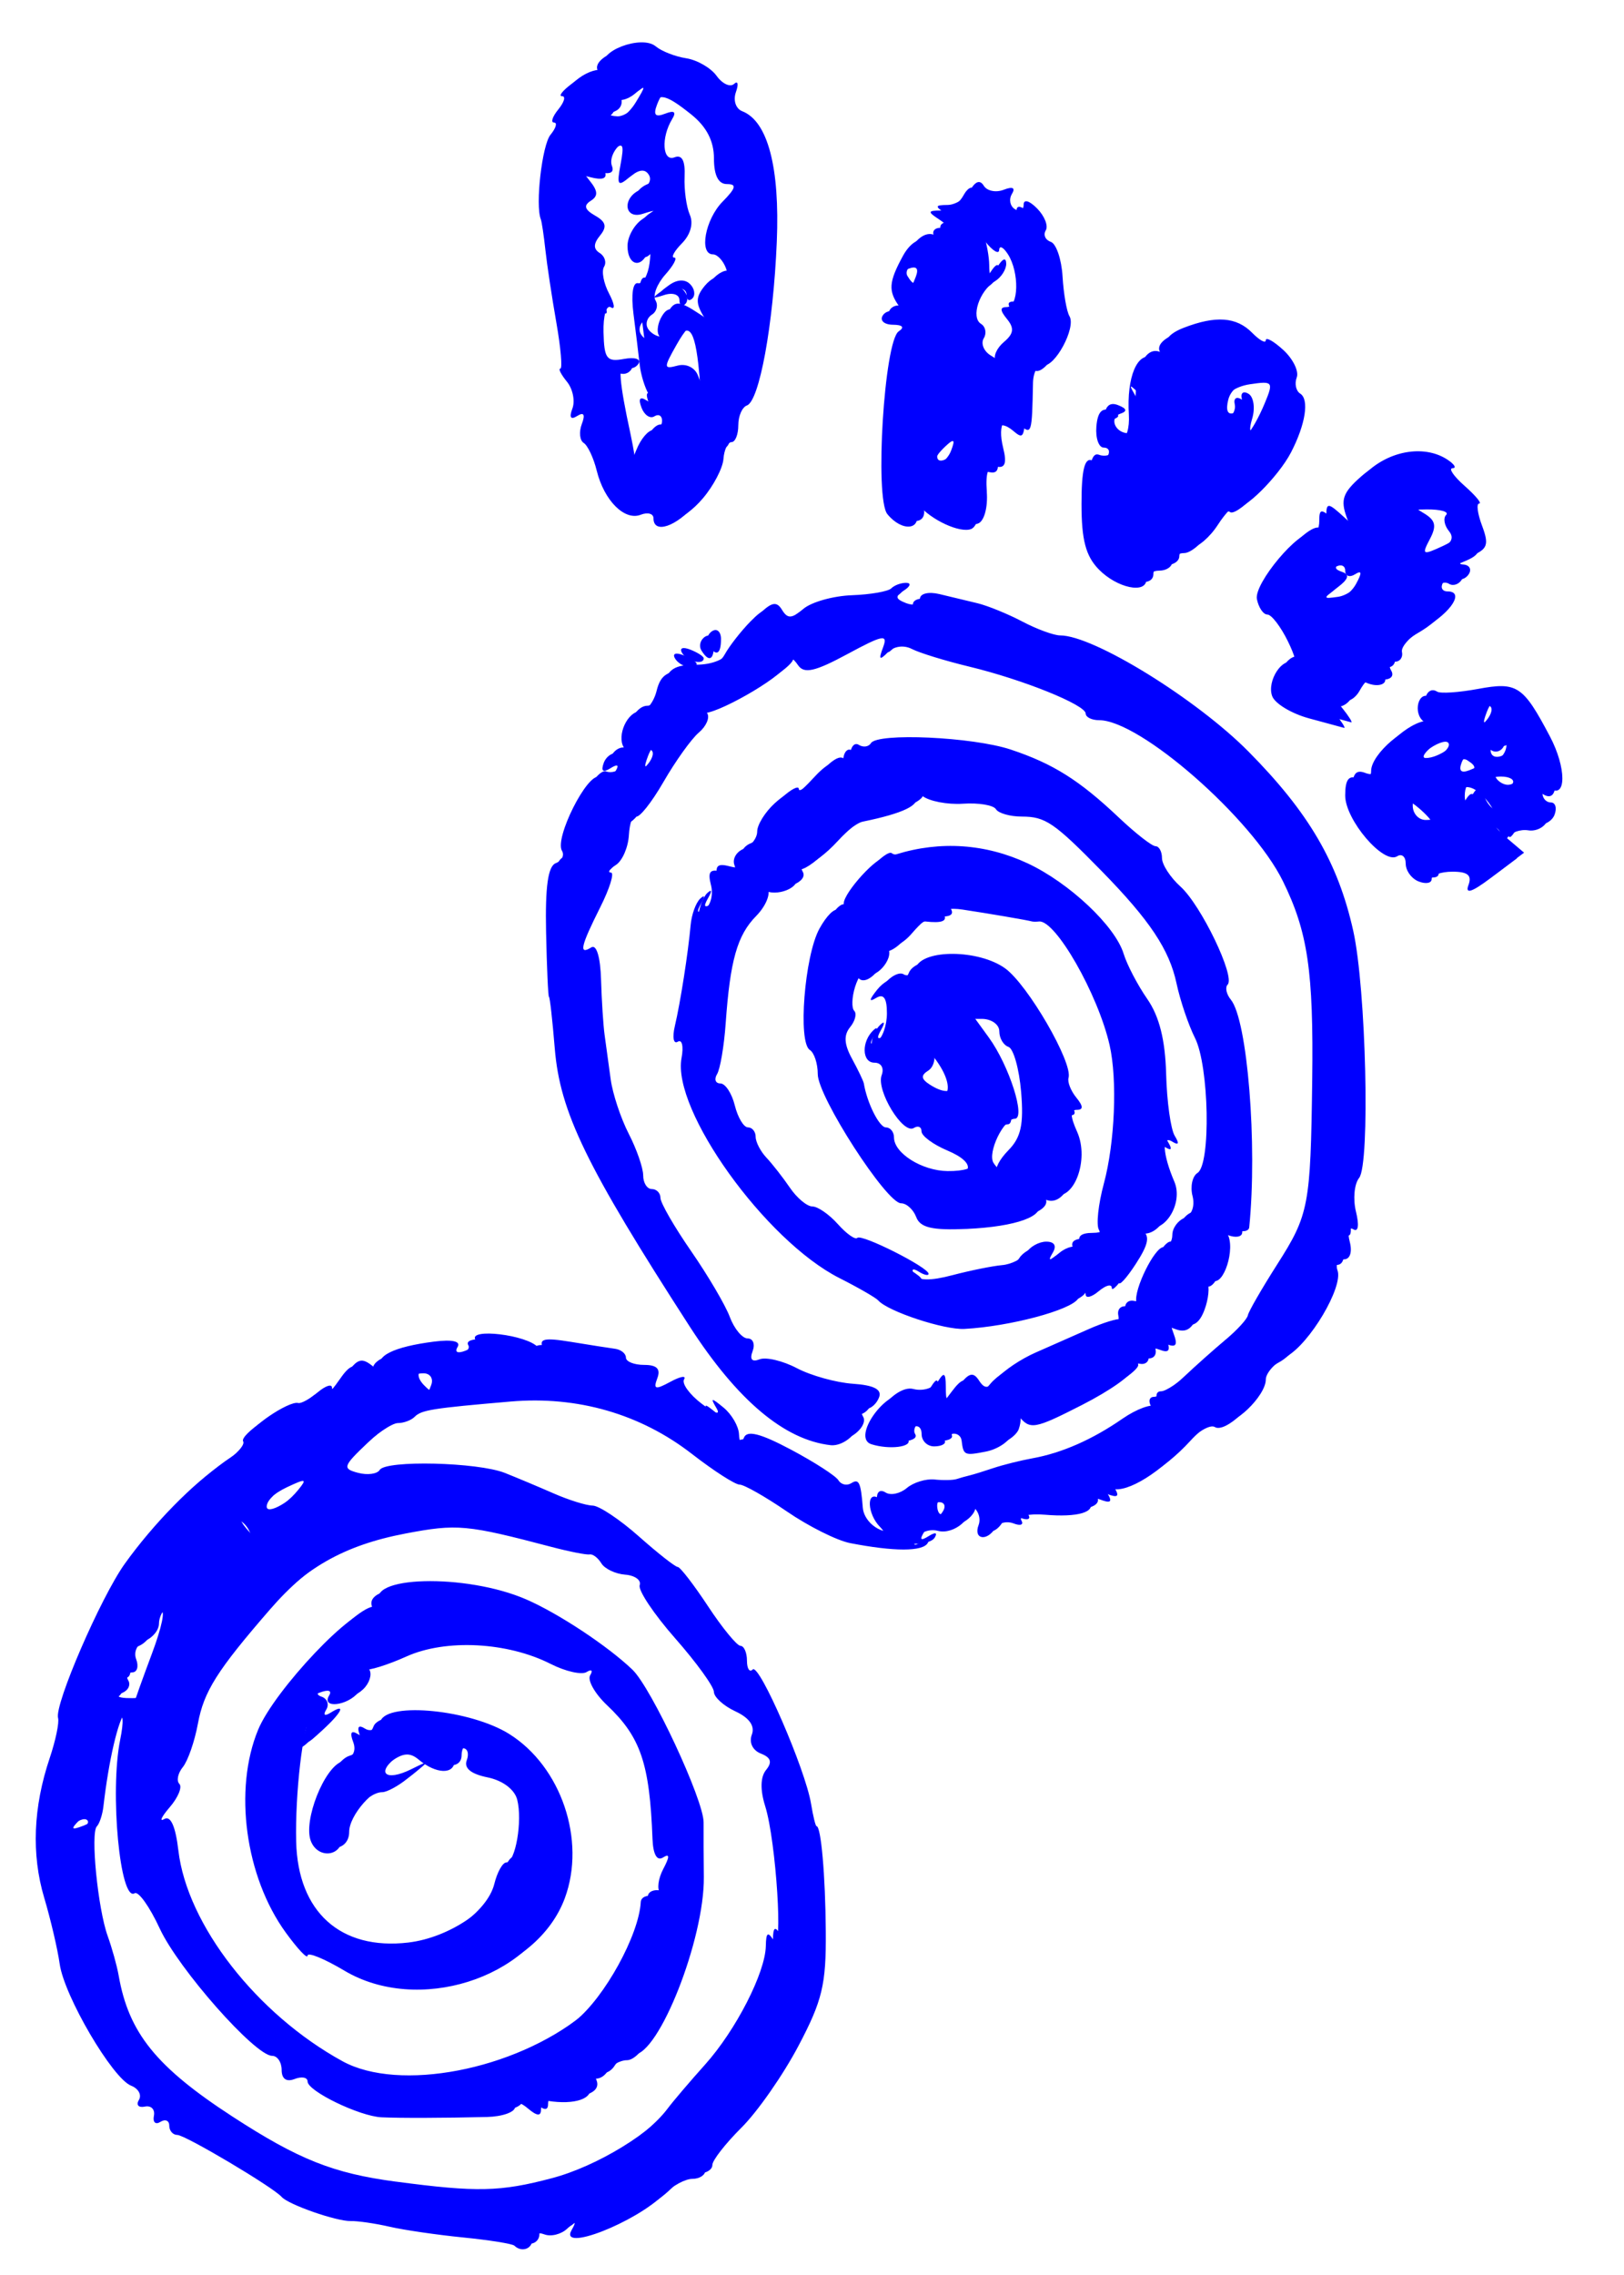 <?xml version="1.0" encoding="UTF-8" standalone="no"?>
<!-- Created with Inkscape (http://www.inkscape.org/) -->

<svg
   xmlns:dc="http://purl.org/dc/elements/1.1/"
   xmlns:cc="http://creativecommons.org/ns#"
   xmlns:rdf="http://www.w3.org/1999/02/22-rdf-syntax-ns#"
   xmlns:svg="http://www.w3.org/2000/svg"
   xmlns="http://www.w3.org/2000/svg"
   xmlns:sodipodi="http://sodipodi.sourceforge.net/DTD/sodipodi-0.dtd"
   xmlns:inkscape="http://www.inkscape.org/namespaces/inkscape"
   width="2.5in"
   height="3.5in"
   viewBox="0 0 63.5 88.9"
   version="1.1"
   id="svg1068"
   inkscape:version="0.92.3 (2405546, 2018-03-11)"
   sodipodi:docname="track.svg">
  <defs
     id="defs1062" />
  <sodipodi:namedview
     id="base"
     pagecolor="#ffffff"
     bordercolor="#666666"
     borderopacity="1.0"
     inkscape:pageopacity="0.0"
     inkscape:pageshadow="2"
     inkscape:zoom="0.49497475"
     inkscape:cx="164.40502"
     inkscape:cy="142.57844"
     inkscape:document-units="mm"
     inkscape:current-layer="layer1"
     showgrid="false"
     units="in"
     height="9.5in"
     inkscape:window-width="1440"
     inkscape:window-height="845"
     inkscape:window-x="0"
     inkscape:window-y="27"
     inkscape:window-maximized="1" />
  <g
     inkscape:label="Layer 1"
     inkscape:groupmode="layer"
     id="layer1"
     transform="translate(0,-208.1)">
    <g
       id="g1019"
       style="fill:#0000ff"
       transform="matrix(0.889,0,0,1.039,-39.326,26.511)">
      <path
         sodipodi:nodetypes="ccccssscccsccssccccscccsscscsccccccccccsccccccccsccsccccccscccscccccccccscsccccccccssssccscccccsscsssccccccccccccccccccccscssccccssccccccccsccccccccccsscccsscccccccccccsccccccccccccccsscccccccccccccccccsscsccscsccccsccccccscscsscccccssccccsscccsccccccccccccccsccccccccccccsccccccscccccscccccccccsccccsccccsccscccccccscscccscsscsscscccscccccscccscccccccccccscccccccsscsscccccccccsccccccccccsccccccccscccsscccccsccccsccscccsccsscsscccccccccccccccccsccccssccccsccsccsssscccccssccccccsccccccsscccccccccccccccssccccccccsccsccssccccsccccccccccccccssccscccscscscssccccscsssccccscccscscccccccccscccscccccccccsccsscccccscccccssccsscccccccscsccscccccccccsccssccssssscccccsscccccscscsccscscccccsscccsccccccscccccsscccccccccccccccccccccsccscccccccccccsccccccsccccsscscccccccccssscccsscccccscscccccscccccccsscsccccccccsccccccsscsscccccccccccccscsccssccsssscccccccscccccsccccccccccc"
         style="fill:#0000ff;fill-opacity:1;stroke-width:0.355"
         d="m 67.652,258.998 c 0,-0.201 0.236,-0.287 0.524,-0.191 0.288,0.096 0.741,6.6e-4 1.007,-0.213 0.375,-0.301 0.417,-0.287 0.189,0.061 -0.546,0.834 2.817,-0.288 4.069,-1.357 0.372,-0.318 0.934,-0.578 1.248,-0.578 0.314,0 0.57,-0.142 0.57,-0.315 0,-0.173 0.577,-0.805 1.282,-1.405 0.705,-0.6 1.832,-1.982 2.504,-3.073 1.052,-1.707 1.219,-2.305 1.202,-4.297 -0.018,-2.113 -0.208,-3.966 -0.407,-3.966 -0.044,0 -0.152,-0.378 -0.241,-0.841 -0.249,-1.298 -2.281,-5.3 -2.566,-5.052 -0.139,0.121 -0.253,-0.028 -0.253,-0.331 0,-0.303 -0.128,-0.554 -0.285,-0.558 -0.157,-0.004 -0.799,-0.673 -1.426,-1.487 -0.628,-0.814 -1.228,-1.48 -1.335,-1.48 -0.107,-3.3e-4 -0.877,-0.518 -1.711,-1.151 -0.834,-0.633 -1.748,-1.153 -2.03,-1.157 -0.282,-0.003 -1.052,-0.209 -1.711,-0.456 -0.659,-0.247 -1.626,-0.594 -2.149,-0.772 -1.195,-0.405 -5.239,-0.488 -5.506,-0.113 -0.11,0.154 -0.539,0.203 -0.954,0.109 -0.696,-0.158 -0.664,-0.245 0.421,-1.126 0.647,-0.525 1.386,-0.954 1.642,-0.954 0.257,0 0.589,-0.106 0.739,-0.236 0.295,-0.257 0.779,-0.322 4.229,-0.575 2.936,-0.215 5.702,0.469 7.965,1.971 0.957,0.635 1.9,1.154 2.097,1.154 0.197,0 1.135,0.456 2.085,1.013 0.95,0.557 2.199,1.091 2.776,1.187 1.939,0.322 3.183,0.322 3.412,3.4e-4 0.134,-0.189 0.024,-0.21 -0.271,-0.052 -0.342,0.184 -0.406,0.139 -0.206,-0.143 0.161,-0.226 0.577,-0.346 0.926,-0.266 0.713,0.162 1.658,-0.54 1.254,-0.93 -0.144,-0.139 -0.037,-0.14 0.239,-0.002 0.276,0.138 0.409,0.46 0.297,0.714 -0.238,0.539 0.369,0.629 0.739,0.109 0.138,-0.194 0.499,-0.27 0.803,-0.169 0.303,0.101 0.455,0.048 0.338,-0.117 -0.118,-0.166 0.344,-0.261 1.026,-0.212 1.469,0.106 2.267,-0.096 1.979,-0.502 -0.114,-0.161 0.086,-0.194 0.445,-0.074 0.478,0.159 0.569,0.1 0.341,-0.22 -0.196,-0.276 -0.163,-0.358 0.088,-0.223 0.544,0.292 2.046,-0.426 3.249,-1.554 0.547,-0.513 1.168,-0.839 1.38,-0.725 0.462,0.248 1.935,-0.954 1.935,-1.579 0,-0.242 0.406,-0.629 0.902,-0.86 1.025,-0.477 2.514,-2.622 2.251,-3.245 -0.096,-0.227 0.031,-0.413 0.282,-0.413 0.269,0 0.375,-0.271 0.257,-0.661 -0.112,-0.371 -0.041,-0.577 0.161,-0.468 0.214,0.115 0.259,-0.156 0.112,-0.665 -0.136,-0.472 -0.074,-1.042 0.138,-1.267 0.491,-0.519 0.308,-7.121 -0.257,-9.292 -0.668,-2.568 -1.955,-4.452 -4.608,-6.745 -2.291,-1.98 -6.817,-4.368 -8.28,-4.368 -0.278,0 -1.027,-0.234 -1.664,-0.521 -0.638,-0.287 -1.528,-0.597 -1.978,-0.69 -0.45,-0.093 -1.204,-0.248 -1.674,-0.344 -0.485,-0.099 -0.856,-0.019 -0.856,0.184 0,0.197 -0.271,0.268 -0.602,0.158 -0.485,-0.162 -0.504,-0.255 -0.095,-0.48 0.279,-0.154 0.322,-0.282 0.095,-0.285 -0.227,-0.003 -0.522,0.091 -0.657,0.207 -0.135,0.117 -0.914,0.233 -1.732,0.259 -0.818,0.025 -1.776,0.255 -2.13,0.51 -0.523,0.378 -0.7,0.384 -0.949,0.033 -0.239,-0.336 -0.474,-0.285 -1.069,0.232 -0.419,0.364 -0.933,0.927 -1.141,1.251 -0.238,0.369 -0.823,0.588 -1.573,0.588 -0.934,0 -1.243,0.168 -1.417,0.771 -0.122,0.424 -0.443,0.771 -0.711,0.771 -0.566,0 -1.055,0.907 -0.733,1.36 0.121,0.17 0.014,0.268 -0.236,0.218 -0.251,-0.05 -0.542,0.116 -0.648,0.368 -0.129,0.308 -0.031,0.373 0.296,0.197 0.313,-0.168 0.395,-0.131 0.227,0.105 -0.144,0.202 -0.47,0.302 -0.724,0.223 -0.52,-0.162 -1.97,2.302 -1.634,2.776 0.118,0.167 -0.004,0.376 -0.272,0.465 -0.343,0.114 -0.469,0.882 -0.427,2.596 0.033,1.338 0.091,2.434 0.128,2.434 0.037,0 0.152,0.872 0.254,1.938 0.231,2.4 1.38,4.424 5.933,10.456 2.097,2.778 4.17,4.271 6.202,4.466 0.584,0.056 1.348,-0.539 1.114,-0.868 -0.115,-0.161 -0.045,-0.293 0.154,-0.293 0.199,0 0.448,-0.194 0.552,-0.431 0.131,-0.296 -0.229,-0.455 -1.148,-0.509 -0.736,-0.043 -1.846,-0.306 -2.466,-0.585 -0.62,-0.279 -1.36,-0.429 -1.644,-0.334 -0.334,0.111 -0.442,0.003 -0.305,-0.307 0.116,-0.263 0.018,-0.479 -0.219,-0.479 -0.237,0 -0.59,-0.364 -0.784,-0.808 -0.194,-0.445 -0.96,-1.558 -1.702,-2.475 -0.742,-0.917 -1.348,-1.817 -1.348,-2.001 0,-0.184 -0.171,-0.334 -0.38,-0.334 -0.209,0 -0.38,-0.23 -0.38,-0.512 0,-0.282 -0.287,-0.988 -0.637,-1.57 -0.35,-0.582 -0.707,-1.504 -0.793,-2.049 -0.086,-0.545 -0.205,-1.289 -0.265,-1.653 -0.06,-0.364 -0.131,-1.302 -0.158,-2.085 -0.029,-0.856 -0.2,-1.343 -0.429,-1.22 -0.558,0.3 -0.471,-0.037 0.388,-1.5 0.423,-0.72 0.637,-1.311 0.475,-1.314 -0.161,-0.003 -0.062,-0.132 0.22,-0.287 0.282,-0.155 0.539,-0.659 0.57,-1.12 0.032,-0.461 0.17,-0.778 0.307,-0.704 0.137,0.073 0.683,-0.51 1.214,-1.297 0.531,-0.787 1.23,-1.622 1.553,-1.855 0.324,-0.233 0.492,-0.56 0.374,-0.725 -0.118,-0.166 -0.073,-0.267 0.099,-0.226 0.497,0.119 3.455,-1.319 3.672,-1.785 0.158,-0.34 0.262,-0.341 0.537,-0.003 0.265,0.325 0.748,0.231 2.167,-0.425 1.565,-0.723 1.789,-0.759 1.567,-0.253 -0.202,0.461 -0.158,0.503 0.202,0.193 0.276,-0.238 0.706,-0.29 1.068,-0.13 0.334,0.147 1.463,0.444 2.509,0.66 2.373,0.489 5.131,1.44 5.133,1.769 7.6e-4,0.136 0.267,0.248 0.591,0.248 1.799,0 6.722,3.687 8.081,6.051 1.099,1.913 1.353,3.387 1.291,7.499 -0.072,4.72 -0.144,5.046 -1.547,6.927 -0.674,0.905 -1.251,1.761 -1.282,1.903 -0.03,0.142 -0.472,0.556 -0.981,0.92 -0.509,0.364 -1.339,0.996 -1.844,1.405 -0.505,0.409 -1.092,0.744 -1.304,0.744 -0.212,0 -0.263,0.172 -0.114,0.382 0.149,0.21 0.106,0.293 -0.096,0.184 -0.202,-0.109 -0.87,0.1 -1.485,0.464 -1.327,0.786 -2.666,1.29 -3.97,1.492 -0.523,0.081 -1.293,0.246 -1.711,0.366 -0.418,0.12 -0.889,0.245 -1.046,0.276 -0.157,0.032 -0.414,0.093 -0.57,0.137 -0.157,0.044 -0.595,0.051 -0.973,0.017 -0.379,-0.034 -0.927,0.11 -1.219,0.321 -0.292,0.211 -0.71,0.287 -0.928,0.17 -0.55,-0.295 -0.501,0.595 0.059,1.082 0.251,0.218 0.294,0.394 0.095,0.392 -0.556,-0.008 -1.118,-0.446 -1.16,-0.904 -0.088,-0.954 -0.17,-1.104 -0.506,-0.923 -0.195,0.105 -0.45,0.055 -0.567,-0.11 -0.117,-0.165 -1.058,-0.684 -2.09,-1.153 -1.339,-0.609 -1.931,-0.737 -2.065,-0.449 -0.115,0.246 -0.2,0.193 -0.218,-0.134 -0.017,-0.296 -0.32,-0.742 -0.673,-0.992 -0.549,-0.387 -0.596,-0.385 -0.318,0.016 0.194,0.28 -0.068,0.213 -0.648,-0.165 -0.536,-0.349 -0.886,-0.761 -0.777,-0.916 0.108,-0.154 -0.162,-0.114 -0.601,0.09 -0.663,0.308 -0.76,0.286 -0.576,-0.132 0.156,-0.353 -0.018,-0.503 -0.579,-0.503 -0.441,0 -0.801,-0.124 -0.801,-0.275 0,-0.151 -0.214,-0.3 -0.475,-0.331 -0.261,-0.03 -1.141,-0.148 -1.953,-0.262 -1.181,-0.165 -1.424,-0.115 -1.208,0.248 0.182,0.306 0.106,0.292 -0.233,-0.043 -0.476,-0.47 -3.074,-0.735 -2.751,-0.281 0.083,0.117 -0.113,0.301 -0.436,0.409 -0.347,0.116 -0.49,0.058 -0.348,-0.141 0.151,-0.213 -0.227,-0.287 -1.026,-0.201 -1.792,0.194 -2.635,0.553 -2.332,0.993 0.151,0.219 0.004,0.198 -0.348,-0.05 -0.516,-0.363 -0.702,-0.314 -1.214,0.321 -0.333,0.413 -0.605,0.625 -0.605,0.471 0,-0.154 -0.283,-0.075 -0.629,0.174 -0.346,0.249 -0.731,0.43 -0.856,0.401 -0.413,-0.096 -2.28,0.996 -2.111,1.234 0.091,0.129 -0.303,0.499 -0.876,0.822 -1.31,0.74 -3.074,2.279 -4.33,3.78 -1.059,1.265 -3.1,5.3 -2.935,5.801 0.057,0.172 -0.109,0.85 -0.367,1.506 -0.727,1.846 -0.81,3.624 -0.244,5.252 0.285,0.818 0.591,1.939 0.682,2.492 0.198,1.209 2.324,4.307 3.142,4.58 0.322,0.107 0.476,0.348 0.342,0.536 -0.133,0.188 -0.016,0.3 0.261,0.25 0.277,-0.05 0.457,0.106 0.399,0.347 -0.057,0.241 0.071,0.344 0.285,0.228 0.214,-0.115 0.39,-0.052 0.39,0.141 0,0.193 0.16,0.35 0.355,0.35 0.346,0 4.211,1.963 4.589,2.331 0.298,0.29 2.411,0.921 3.042,0.908 0.314,-0.006 1.084,0.09 1.711,0.214 0.628,0.124 2.082,0.305 3.233,0.403 1.15,0.098 2.163,0.237 2.25,0.309 0.317,0.263 0.792,0.122 0.792,-0.235 z m -6.312,-1.964 c -2.754,-0.312 -4.285,-0.834 -7.189,-2.448 -3.353,-1.864 -4.564,-3.147 -5.005,-5.302 -0.074,-0.364 -0.292,-1.033 -0.483,-1.487 -0.434,-1.031 -0.763,-3.876 -0.477,-4.125 0.117,-0.102 0.248,-0.442 0.29,-0.757 0.232,-1.724 0.648,-3.254 0.961,-3.536 0.221,-0.199 0.253,0.113 0.085,0.826 -0.464,1.964 -0.005,6.118 0.637,5.773 0.164,-0.088 0.66,0.508 1.102,1.325 0.824,1.523 4.196,4.79 4.945,4.79 0.23,0 0.418,0.239 0.418,0.531 0,0.336 0.209,0.461 0.57,0.341 0.314,-0.105 0.57,-0.063 0.57,0.092 0,0.363 2.284,1.309 3.252,1.348 0.812,0.033 2.714,0.028 4.639,-0.012 0.68,-0.014 1.236,-0.184 1.236,-0.377 0,-0.222 0.21,-0.2 0.57,0.06 0.394,0.284 0.57,0.297 0.57,0.041 0,-0.204 0.128,-0.353 0.285,-0.332 1.208,0.166 2.057,-0.087 1.852,-0.552 -0.125,-0.282 -0.068,-0.428 0.126,-0.324 0.194,0.104 0.491,3.3e-4 0.661,-0.231 0.17,-0.231 0.552,-0.42 0.849,-0.42 1.104,0 3.108,-4.35 3.079,-6.681 -0.009,-0.688 -0.013,-1.613 -0.01,-2.055 0.006,-0.836 -2.295,-5.059 -3.131,-5.744 -1.084,-0.888 -3.235,-2.106 -4.662,-2.639 -2.663,-0.994 -7.168,-0.89 -6.429,0.149 0.172,0.241 0.105,0.292 -0.181,0.139 -0.587,-0.315 -4.151,2.898 -4.879,4.399 -1.09,2.248 -0.568,5.532 1.213,7.63 0.527,0.621 0.959,1.012 0.959,0.869 0,-0.143 0.731,0.111 1.624,0.566 3.216,1.638 8.161,0.31 9.383,-2.521 0.938,-2.173 -0.158,-4.944 -2.441,-6.17 -1.69,-0.908 -5.342,-1.224 -5.666,-0.491 -0.133,0.301 -0.425,0.425 -0.681,0.287 -0.299,-0.161 -0.37,-0.064 -0.212,0.293 0.154,0.349 -0.013,0.602 -0.482,0.731 -0.79,0.218 -1.719,2.227 -1.382,2.989 0.306,0.694 1.378,0.595 1.378,-0.128 0,-0.632 1.11,-1.704 1.764,-1.704 0.205,0 0.705,-0.231 1.111,-0.514 0.704,-0.49 0.697,-0.496 -0.15,-0.138 -1.133,0.479 -1.57,0.132 -0.606,-0.48 0.548,-0.349 0.861,-0.372 1.247,-0.094 0.764,0.551 1.579,0.572 1.579,0.041 0,-0.257 0.166,-0.467 0.368,-0.467 0.203,0 0.279,0.203 0.169,0.451 -0.131,0.297 0.181,0.517 0.913,0.644 0.664,0.115 1.19,0.453 1.306,0.838 0.239,0.796 -0.078,2.363 -0.479,2.363 -0.162,0 -0.399,0.362 -0.527,0.804 -0.313,1.084 -2.258,2.231 -4.094,2.416 -2.976,0.299 -4.859,-1.15 -4.932,-3.794 -0.05,-1.827 0.301,-4.387 0.637,-4.651 0.161,-0.126 0.172,0.06 0.026,0.413 -0.261,0.627 -0.248,0.627 0.51,0.031 0.85,-0.668 1.032,-1.015 0.338,-0.642 -0.26,0.139 -0.336,0.091 -0.188,-0.118 0.138,-0.194 0.045,-0.413 -0.207,-0.486 -0.284,-0.082 -0.206,-0.217 0.208,-0.355 0.398,-0.133 0.573,-0.091 0.434,0.105 -0.352,0.496 0.799,0.391 1.284,-0.117 0.233,-0.244 0.297,-0.554 0.142,-0.689 -0.155,-0.135 -0.111,-0.21 0.098,-0.166 0.209,0.043 1.055,-0.181 1.879,-0.499 1.726,-0.665 4.438,-0.546 6.342,0.28 0.654,0.284 1.366,0.421 1.582,0.305 0.216,-0.116 0.286,-0.061 0.156,0.123 -0.13,0.183 0.204,0.69 0.742,1.125 1.479,1.195 1.874,2.191 1.999,5.025 0.026,0.585 0.196,0.845 0.459,0.704 0.302,-0.162 0.305,-0.041 0.013,0.433 -0.223,0.362 -0.283,0.764 -0.133,0.894 0.15,0.13 0.023,0.187 -0.281,0.126 -0.304,-0.061 -0.562,0.039 -0.574,0.22 -0.077,1.233 -1.585,3.58 -2.868,4.463 -3.007,2.07 -8.072,2.901 -10.56,1.734 -3.773,-1.77 -6.837,-5.135 -7.219,-7.926 -0.124,-0.908 -0.34,-1.323 -0.618,-1.183 -0.235,0.119 -0.127,-0.082 0.24,-0.447 0.367,-0.364 0.556,-0.758 0.421,-0.875 -0.135,-0.117 -0.065,-0.403 0.155,-0.634 0.22,-0.232 0.517,-0.964 0.66,-1.627 0.261,-1.216 0.845,-2.006 3.173,-4.301 1.782,-1.756 3.554,-2.621 6.274,-3.064 2.269,-0.369 2.682,-0.336 6.426,0.507 0.782,0.176 1.533,0.302 1.669,0.28 0.136,-0.022 0.367,0.128 0.514,0.335 0.147,0.206 0.618,0.398 1.047,0.426 0.429,0.028 0.717,0.207 0.64,0.397 -0.077,0.19 0.625,1.089 1.56,1.998 0.935,0.909 1.701,1.815 1.703,2.013 0.002,0.198 0.428,0.528 0.947,0.734 0.613,0.243 0.865,0.55 0.721,0.877 -0.13,0.294 0.035,0.589 0.398,0.71 0.442,0.148 0.508,0.323 0.23,0.615 -0.252,0.264 -0.266,0.747 -0.039,1.366 0.481,1.315 0.803,5.639 0.376,5.053 -0.259,-0.355 -0.338,-0.309 -0.349,0.201 -0.022,1.006 -1.317,3.169 -2.672,4.462 -0.667,0.636 -1.407,1.38 -1.646,1.653 -0.956,1.094 -3.405,2.377 -5.399,2.828 -2.277,0.515 -3.294,0.535 -6.861,0.13 z M 47.394,243.458 c 0.258,-0.226 0.565,-0.327 0.682,-0.226 0.117,0.102 -0.094,0.287 -0.469,0.411 -0.542,0.179 -0.586,0.141 -0.213,-0.185 z m 1.91,-4.806 c 0.263,-0.092 0.381,-0.303 0.263,-0.47 -0.118,-0.166 -0.039,-0.302 0.176,-0.302 0.215,0 0.293,-0.222 0.173,-0.493 -0.124,-0.281 0.044,-0.58 0.392,-0.696 0.335,-0.112 0.61,-0.402 0.61,-0.644 0,-0.242 0.175,-0.535 0.389,-0.65 0.214,-0.115 0.043,0.583 -0.38,1.55 -0.423,0.968 -0.77,1.797 -0.77,1.842 -1.03e-4,0.045 -0.3,0.071 -0.666,0.057 -0.402,-0.016 -0.476,-0.092 -0.188,-0.193 z m 5.417,-6.225 c -0.273,-0.286 -0.31,-0.496 -0.087,-0.496 0.212,0 0.485,0.223 0.605,0.496 0.12,0.273 0.16,0.496 0.087,0.496 -0.072,0 -0.345,-0.223 -0.605,-0.496 z m 0.966,-0.901 c 0.104,-0.231 0.626,-0.598 1.16,-0.814 0.848,-0.343 0.912,-0.33 0.5,0.101 -0.697,0.73 -1.898,1.246 -1.66,0.714 z m 29.459,0.075 c 0,-0.182 0.181,-0.331 0.403,-0.331 0.222,0 0.297,0.149 0.168,0.331 -0.129,0.182 -0.311,0.331 -0.403,0.331 -0.092,0 -0.168,-0.149 -0.168,-0.331 z m -22.565,-4.517 c -0.416,-0.362 -0.289,-0.661 0.281,-0.661 0.294,0 0.447,0.198 0.34,0.441 -0.223,0.505 -0.273,0.522 -0.62,0.22 z m 9.849,-23.673 c 0.143,-0.326 0.355,-0.509 0.473,-0.408 0.117,0.102 2.44e-4,0.368 -0.26,0.593 -0.376,0.324 -0.419,0.286 -0.213,-0.185 z m 16.305,25.316 c 0.119,-0.27 0.118,-0.664 -0.003,-0.875 -0.121,-0.211 0.02,-0.13 0.313,0.18 0.496,0.524 0.687,0.496 2.785,-0.42 1.239,-0.541 2.21,-1.129 2.158,-1.307 -0.052,-0.178 0.119,-0.287 0.38,-0.241 0.261,0.045 0.435,-0.098 0.385,-0.319 -0.053,-0.233 0.148,-0.322 0.48,-0.211 0.423,0.141 0.503,0.038 0.31,-0.4 -0.204,-0.461 -0.119,-0.543 0.391,-0.373 0.458,0.153 0.746,-0.001 0.972,-0.521 0.177,-0.406 0.229,-0.873 0.117,-1.037 -0.112,-0.164 -0.012,-0.196 0.224,-0.069 0.49,0.263 1.042,-1.215 0.656,-1.758 -0.148,-0.208 -0.011,-0.267 0.345,-0.149 0.325,0.108 0.605,0.069 0.623,-0.086 0.365,-3.107 -0.078,-7.796 -0.808,-8.561 -0.198,-0.207 -0.261,-0.462 -0.141,-0.567 0.344,-0.299 -1.168,-2.986 -2.072,-3.684 -0.449,-0.346 -0.816,-0.83 -0.816,-1.074 0,-0.244 -0.128,-0.446 -0.285,-0.447 -0.157,-0.002 -0.884,-0.487 -1.616,-1.08 -1.733,-1.402 -2.891,-2.025 -4.749,-2.554 -1.672,-0.477 -5.868,-0.641 -6.152,-0.241 -0.099,0.139 -0.339,0.168 -0.534,0.063 -0.195,-0.105 -0.368,0.079 -0.384,0.408 -0.017,0.331 -0.114,0.417 -0.218,0.194 -0.124,-0.266 -0.504,-0.108 -1.111,0.461 -0.507,0.476 -0.923,0.746 -0.923,0.6 0,-0.146 -0.342,0.004 -0.761,0.333 -0.418,0.329 -0.761,0.803 -0.761,1.053 0,0.25 -0.267,0.544 -0.592,0.652 -0.326,0.109 -0.51,0.385 -0.409,0.613 0.12,0.271 -0.062,0.36 -0.523,0.255 -0.553,-0.126 -0.663,-0.018 -0.509,0.496 0.109,0.361 -0.015,0.771 -0.275,0.91 -0.33,0.177 -0.379,0.114 -0.162,-0.211 0.183,-0.275 0.169,-0.352 -0.036,-0.189 -0.19,0.151 -0.38,0.598 -0.421,0.992 -0.109,1.044 -0.45,2.913 -0.695,3.801 -0.117,0.424 -0.059,0.689 0.129,0.588 0.187,-0.101 0.262,0.175 0.166,0.612 -0.431,1.958 3.685,6.866 6.94,8.276 0.837,0.362 1.607,0.742 1.711,0.843 0.429,0.415 2.902,1.113 3.796,1.071 1.989,-0.093 4.679,-0.706 4.994,-1.137 0.18,-0.246 0.329,-0.318 0.333,-0.16 0.003,0.159 0.263,0.103 0.576,-0.123 0.314,-0.226 0.572,-0.282 0.573,-0.123 0.002,0.159 0.337,-0.153 0.746,-0.692 0.563,-0.742 0.632,-1.05 0.283,-1.271 -0.309,-0.195 -0.243,-0.23 0.199,-0.106 0.807,0.225 1.615,-0.917 1.214,-1.717 -0.517,-1.032 -0.567,-1.761 -0.105,-1.513 0.297,0.159 0.336,0.09 0.121,-0.213 -0.176,-0.247 -0.346,-1.292 -0.377,-2.321 -0.04,-1.285 -0.3,-2.17 -0.83,-2.824 -0.425,-0.524 -0.893,-1.29 -1.04,-1.702 -0.373,-1.043 -2.391,-2.667 -4.221,-3.399 -1.846,-0.738 -3.844,-0.855 -5.784,-0.339 -0.052,0.014 -0.138,-0.005 -0.19,-0.042 -0.254,-0.18 -1.806,1.266 -1.806,1.683 0,0.263 -0.112,0.38 -0.248,0.262 -0.136,-0.118 -0.507,0.191 -0.824,0.689 -0.652,1.023 -0.951,4.27 -0.419,4.556 0.192,0.103 0.349,0.513 0.349,0.91 0,0.848 3.025,4.857 3.664,4.857 0.241,0 0.541,0.234 0.667,0.52 0.175,0.397 0.704,0.502 2.227,0.444 2.178,-0.084 3.476,-0.489 3.13,-0.977 -0.121,-0.171 0.041,-0.223 0.361,-0.116 0.893,0.298 1.603,-1.292 1.049,-2.35 -0.311,-0.594 -0.315,-0.826 -0.015,-0.826 0.294,0 0.288,-0.137 -0.021,-0.461 -0.242,-0.254 -0.396,-0.588 -0.342,-0.744 0.197,-0.565 -1.788,-3.498 -2.786,-4.115 -1.154,-0.714 -3.622,-0.733 -3.934,-0.03 -0.106,0.239 -0.345,0.352 -0.532,0.252 -0.187,-0.1 -0.573,0.067 -0.858,0.373 -0.357,0.382 -0.37,0.478 -0.043,0.307 0.33,-0.172 0.475,0.005 0.475,0.578 0,0.454 -0.198,0.932 -0.439,1.062 -0.295,0.159 -0.338,0.084 -0.129,-0.228 0.17,-0.255 0.163,-0.348 -0.016,-0.207 -0.545,0.431 -0.522,1.23 0.035,1.23 0.297,0 0.435,0.204 0.318,0.469 -0.252,0.57 0.938,2.243 1.414,1.987 0.186,-0.1 0.339,-0.043 0.339,0.128 0,0.17 0.511,0.494 1.136,0.719 1.326,0.477 1.166,0.998 -0.303,0.983 -1.123,-0.011 -2.354,-0.673 -2.354,-1.265 0,-0.207 -0.16,-0.377 -0.355,-0.377 -0.29,0 -0.828,-0.915 -0.971,-1.653 -0.018,-0.091 -0.252,-0.509 -0.52,-0.93 -0.348,-0.545 -0.372,-0.886 -0.085,-1.187 0.222,-0.232 0.304,-0.509 0.182,-0.615 -0.122,-0.106 -0.105,-0.512 0.038,-0.903 0.143,-0.391 0.357,-0.627 0.475,-0.524 0.36,0.313 1.246,-0.516 0.981,-0.919 -0.136,-0.207 -0.109,-0.267 0.061,-0.134 0.169,0.133 0.612,-0.063 0.983,-0.435 0.371,-0.372 0.774,-0.667 0.894,-0.655 0.742,0.073 0.998,-0.015 0.81,-0.28 -0.118,-0.166 0.257,-0.241 0.833,-0.167 1.083,0.139 2.878,0.401 3.045,0.445 0.052,0.013 0.194,0.015 0.314,0.003 0.724,-0.072 2.596,2.729 3.108,4.649 0.347,1.302 0.232,3.672 -0.254,5.213 -0.245,0.777 -0.342,1.558 -0.215,1.735 0.126,0.177 -0.133,0.323 -0.576,0.323 -0.537,0 -0.714,0.138 -0.532,0.413 0.15,0.227 0.134,0.303 -0.038,0.168 -0.171,-0.135 -0.574,-0.06 -0.895,0.165 -0.465,0.327 -0.526,0.327 -0.298,-0.003 0.178,-0.258 0.07,-0.413 -0.288,-0.413 -0.316,0 -0.711,0.186 -0.878,0.413 -0.167,0.227 -0.646,0.439 -1.065,0.47 -0.418,0.032 -1.403,0.202 -2.189,0.379 -0.972,0.219 -1.507,0.21 -1.675,-0.026 -0.144,-0.203 -0.064,-0.249 0.192,-0.111 0.241,0.13 0.439,0.168 0.439,0.084 0,-0.24 -2.949,-1.511 -3.134,-1.351 -0.092,0.08 -0.477,-0.153 -0.857,-0.518 -0.38,-0.365 -0.883,-0.663 -1.118,-0.663 -0.235,0 -0.679,-0.316 -0.987,-0.702 -0.308,-0.386 -0.773,-0.896 -1.035,-1.133 -0.261,-0.237 -0.475,-0.591 -0.475,-0.786 0,-0.195 -0.153,-0.354 -0.339,-0.354 -0.186,0 -0.446,-0.372 -0.578,-0.826 -0.131,-0.454 -0.417,-0.826 -0.634,-0.826 -0.218,0 -0.283,-0.158 -0.146,-0.35 0.137,-0.193 0.307,-1.048 0.378,-1.9 0.197,-2.384 0.509,-3.324 1.343,-4.049 0.421,-0.366 0.647,-0.831 0.503,-1.035 -0.152,-0.213 -0.092,-0.278 0.142,-0.152 0.535,0.287 1.669,-0.102 1.4,-0.48 -0.116,-0.163 -0.021,-0.296 0.21,-0.296 0.232,0 0.83,-0.384 1.33,-0.853 0.5,-0.469 1.134,-0.892 1.408,-0.94 1.802,-0.315 2.558,-0.631 2.325,-0.97 -0.194,-0.282 -0.121,-0.283 0.288,-0.005 0.302,0.205 1.111,0.34 1.799,0.3 0.688,-0.04 1.34,0.053 1.449,0.206 0.109,0.153 0.623,0.278 1.142,0.278 1.033,0 1.422,0.227 3.507,2.048 2.118,1.851 2.98,2.957 3.296,4.231 0.158,0.636 0.523,1.558 0.811,2.049 0.622,1.058 0.703,4.756 0.111,5.074 -0.227,0.122 -0.326,0.512 -0.22,0.866 0.114,0.379 -0.029,0.718 -0.347,0.824 -0.298,0.099 -0.541,0.388 -0.541,0.641 0,0.253 -0.175,0.46 -0.39,0.46 -0.389,0 -1.31,1.595 -1.193,2.066 0.034,0.136 -0.153,0.211 -0.414,0.165 -0.261,-0.045 -0.433,0.103 -0.38,0.331 0.052,0.227 -0.033,0.387 -0.19,0.355 -0.157,-0.032 -0.799,0.138 -1.426,0.377 -0.628,0.239 -1.674,0.634 -2.325,0.878 -0.651,0.244 -1.406,0.676 -1.678,0.961 -0.395,0.414 -0.56,0.431 -0.82,0.089 -0.254,-0.334 -0.451,-0.287 -0.889,0.213 -0.558,0.635 -0.563,0.635 -0.569,0 -0.005,-0.499 -0.08,-0.539 -0.341,-0.181 -0.186,0.255 -0.668,0.385 -1.082,0.291 -0.906,-0.206 -2.421,1.629 -1.541,1.868 0.791,0.214 1.814,0.105 1.617,-0.172 -0.099,-0.139 -0.006,-0.346 0.207,-0.46 0.213,-0.114 0.387,-6.6e-4 0.387,0.253 0,0.253 0.247,0.46 0.549,0.46 0.302,0 0.516,-0.087 0.475,-0.193 -0.041,-0.106 0.097,-0.23 0.306,-0.275 0.209,-0.045 0.402,0.066 0.428,0.248 0.081,0.56 0.116,0.574 1.068,0.416 0.509,-0.085 1.023,-0.375 1.142,-0.645 z m 2.448,-2.332 c -0.473,-0.524 -0.46,-0.536 0.144,-0.125 0.366,0.249 0.666,0.51 0.666,0.578 0,0.272 -0.312,0.097 -0.809,-0.454 z m -3.56,-7.677 c -0.273,-0.384 0.444,-1.659 0.933,-1.659 0.504,0 -0.241,-2 -1.139,-3.057 l -0.772,-0.909 h 0.772 c 0.425,0 0.772,0.211 0.772,0.468 0,0.258 0.181,0.521 0.402,0.585 0.221,0.064 0.471,0.825 0.557,1.692 0.12,1.224 -0.004,1.714 -0.56,2.197 -0.393,0.342 -0.615,0.708 -0.493,0.814 0.122,0.106 0.118,0.193 -0.009,0.193 -0.127,0 -0.335,-0.146 -0.461,-0.324 z m -2.803,-2.945 c -0.383,-0.211 -0.401,-0.346 -0.069,-0.524 0.246,-0.132 0.349,-0.485 0.23,-0.785 -0.16,-0.402 -0.067,-0.377 0.354,0.097 0.99,1.112 0.67,1.865 -0.515,1.212 z m 25.307,-9.326 c -0.457,-0.332 -0.618,-0.608 -0.356,-0.614 0.261,-0.006 0.478,0.175 0.481,0.402 0.004,0.288 0.09,0.302 0.285,0.047 0.154,-0.201 0.567,-0.328 0.919,-0.28 0.352,0.047 0.731,-0.123 0.844,-0.377 0.112,-0.255 0.039,-0.463 -0.164,-0.463 -0.203,0 -0.368,-0.158 -0.368,-0.35 0,-0.193 0.153,-0.268 0.34,-0.167 0.718,0.386 0.713,-0.791 -0.009,-1.962 -1.181,-1.915 -1.444,-2.064 -3.162,-1.791 -0.845,0.134 -1.654,0.181 -1.799,0.103 -0.52,-0.279 -0.78,0.613 -0.268,0.924 0.436,0.265 0.431,0.297 -0.028,0.189 -0.677,-0.159 -2.3,1.014 -2.3,1.662 0,0.283 -0.228,0.396 -0.57,0.281 -0.414,-0.138 -0.57,0.038 -0.57,0.641 0,0.917 1.689,2.607 2.285,2.286 0.207,-0.111 0.377,0.013 0.377,0.277 0,0.264 0.257,0.566 0.57,0.67 0.314,0.105 0.57,0.065 0.57,-0.089 0,-0.153 0.414,-0.279 0.921,-0.279 0.669,0 0.86,0.138 0.698,0.505 -0.153,0.348 0.145,0.269 0.957,-0.253 l 1.18,-0.758 z m -4.064,-1.162 c 0,-0.439 0.103,-0.462 0.57,-0.125 0.314,0.226 0.57,0.468 0.57,0.536 0,0.069 -0.257,0.125 -0.57,0.125 -0.314,0 -0.57,-0.241 -0.57,-0.536 z m 3.168,-0.318 c -0.186,-0.421 -0.294,-0.438 -0.553,-0.083 -0.219,0.301 -0.323,0.316 -0.327,0.047 -0.01,-0.703 0.604,-0.745 1.254,-0.085 0.349,0.354 0.46,0.644 0.246,0.644 -0.214,0 -0.493,-0.236 -0.62,-0.523 z m 0.496,-0.728 c -0.102,-0.143 0.132,-0.26 0.52,-0.26 0.388,0 0.622,0.117 0.52,0.26 -0.102,0.143 -0.336,0.26 -0.52,0.26 -0.184,0 -0.419,-0.117 -0.52,-0.26 z m -1.512,-0.582 c 0.116,-0.262 0.364,-0.395 0.551,-0.294 0.472,0.253 0.428,0.374 -0.211,0.587 -0.368,0.123 -0.481,0.025 -0.34,-0.293 z m -1.228,-0.653 c 0.403,-0.265 0.826,-0.401 0.94,-0.302 0.239,0.207 -0.727,0.797 -1.292,0.789 -0.209,-0.003 -0.051,-0.222 0.353,-0.487 z m 2.5,0.18 c 0,-0.208 0.157,-0.293 0.348,-0.191 0.191,0.103 0.435,0.034 0.542,-0.154 0.107,-0.187 0.153,-0.16 0.104,0.06 -0.118,0.524 -0.994,0.775 -0.994,0.285 z m -0.166,-1.427 c 0.143,-0.326 0.355,-0.509 0.473,-0.408 0.117,0.102 2.4e-4,0.368 -0.26,0.593 -0.376,0.324 -0.419,0.286 -0.213,-0.185 z m -6.348,-0.132 c -0.304,-0.326 -0.333,-0.461 -0.07,-0.324 0.256,0.133 0.616,-0.019 0.829,-0.35 0.207,-0.322 0.475,-0.548 0.594,-0.503 0.53,0.202 1.002,0.053 0.787,-0.248 -0.129,-0.182 -0.054,-0.331 0.168,-0.331 0.222,0 0.36,-0.167 0.308,-0.37 -0.052,-0.204 0.407,-0.619 1.02,-0.923 1.167,-0.579 1.731,-1.351 0.986,-1.351 -0.239,0 -0.327,-0.151 -0.196,-0.336 0.131,-0.185 0.386,-0.257 0.567,-0.16 0.18,0.097 0.435,0.025 0.567,-0.16 0.131,-0.185 0.015,-0.345 -0.259,-0.357 -0.274,-0.011 -0.115,-0.155 0.354,-0.319 0.727,-0.254 0.798,-0.42 0.485,-1.136 -0.202,-0.461 -0.259,-0.838 -0.128,-0.838 0.131,0 -0.156,-0.297 -0.638,-0.661 -0.482,-0.364 -0.722,-0.663 -0.534,-0.666 0.189,-0.003 0.087,-0.149 -0.227,-0.325 -0.963,-0.541 -2.423,-0.367 -3.466,0.414 -0.821,0.614 -0.935,0.884 -0.651,1.549 0.338,0.794 0.331,0.797 -0.432,0.197 -0.692,-0.544 -0.775,-0.551 -0.775,-0.062 0,0.301 -0.139,0.51 -0.31,0.464 -0.567,-0.151 -2.572,1.891 -2.433,2.479 0.075,0.318 0.282,0.578 0.461,0.578 0.179,0 0.582,0.449 0.897,0.997 0.315,0.548 0.432,0.922 0.261,0.83 -0.486,-0.261 -1.197,0.675 -0.946,1.244 0.124,0.281 0.854,0.656 1.623,0.834 0.769,0.178 1.461,0.339 1.539,0.357 0.078,0.019 -0.093,-0.217 -0.38,-0.525 z m -0.217,-4.551 c 0.481,-0.309 0.543,-0.483 0.209,-0.58 -0.367,-0.106 -0.371,-0.195 -0.02,-0.383 0.251,-0.135 0.457,-0.079 0.457,0.124 0,0.203 0.193,0.266 0.428,0.139 0.308,-0.166 0.32,-0.062 0.043,0.369 -0.212,0.329 -0.704,0.638 -1.094,0.685 -0.679,0.083 -0.68,0.068 -0.023,-0.355 z m 4.059,-1.815 c 0.31,-0.503 0.251,-0.714 -0.273,-0.979 -0.566,-0.287 -0.499,-0.34 0.441,-0.348 0.61,-0.005 0.997,0.088 0.859,0.207 -0.138,0.12 -0.082,0.394 0.124,0.609 0.264,0.277 0.092,0.503 -0.586,0.772 -0.886,0.351 -0.93,0.331 -0.565,-0.261 z m -31.937,4.482 c 0,-0.071 -0.266,-0.218 -0.59,-0.327 -0.338,-0.113 -0.491,-0.058 -0.358,0.13 0.223,0.314 0.948,0.465 0.948,0.197 z m 0.761,-0.716 c 0,-0.283 -0.174,-0.422 -0.387,-0.308 -0.213,0.114 -0.288,0.346 -0.168,0.515 0.326,0.458 0.554,0.373 0.554,-0.208 z m 19.016,-2.459 c 0,-0.182 0.257,-0.331 0.57,-0.331 0.314,0 0.57,-0.149 0.57,-0.331 0,-0.182 0.237,-0.331 0.527,-0.331 0.29,0 0.817,-0.385 1.171,-0.855 0.355,-0.47 0.727,-0.783 0.828,-0.696 0.258,0.225 1.831,-1.109 2.387,-2.024 0.639,-1.053 0.812,-1.995 0.405,-2.213 -0.187,-0.101 -0.256,-0.373 -0.153,-0.606 0.103,-0.233 -0.161,-0.697 -0.587,-1.032 -0.426,-0.335 -0.774,-0.501 -0.774,-0.369 0,0.132 -0.269,0.006 -0.598,-0.279 -0.69,-0.6 -1.599,-0.657 -3.013,-0.189 -0.618,0.204 -0.893,0.477 -0.723,0.717 0.182,0.256 0.073,0.32 -0.32,0.189 -0.687,-0.229 -1.16,0.732 -1.058,2.152 0.036,0.5 -0.109,0.909 -0.321,0.909 -0.592,0 -0.877,-0.587 -0.358,-0.737 0.313,-0.091 0.278,-0.193 -0.108,-0.322 -0.395,-0.132 -0.59,0.05 -0.642,0.6 -0.041,0.434 0.104,0.789 0.323,0.789 0.219,0 0.297,0.142 0.174,0.316 -0.124,0.174 -0.433,0.247 -0.688,0.163 -0.329,-0.109 -0.463,0.368 -0.463,1.642 0,1.353 0.187,1.959 0.761,2.461 0.803,0.703 2.092,0.934 2.092,0.375 z m 4.346,-5.839 c 0.137,-0.394 0.066,-0.814 -0.157,-0.933 -0.223,-0.12 -0.358,-0.039 -0.301,0.179 0.058,0.218 -0.096,0.461 -0.341,0.539 -0.281,0.09 -0.373,-0.096 -0.251,-0.504 0.12,-0.398 0.605,-0.699 1.26,-0.783 1.012,-0.129 1.045,-0.094 0.654,0.711 -0.555,1.14 -1.187,1.719 -0.865,0.792 z m -4.688,-0.869 c -0.481,-0.696 -0.473,-0.703 0.182,-0.158 0.377,0.314 0.604,0.642 0.503,0.729 -0.1,0.087 -0.408,-0.17 -0.685,-0.571 z m -6.983,3.617 c -0.064,-0.734 0.062,-1.012 0.429,-0.944 0.372,0.069 0.456,-0.129 0.292,-0.695 -0.274,-0.947 0.073,-1.347 0.747,-0.861 0.502,0.362 0.519,0.314 0.563,-1.591 0.009,-0.405 0.206,-0.703 0.437,-0.661 0.516,0.093 1.471,-1.422 1.166,-1.85 -0.121,-0.171 -0.258,-0.841 -0.303,-1.49 -0.045,-0.649 -0.279,-1.237 -0.519,-1.306 -0.24,-0.07 -0.339,-0.264 -0.22,-0.431 0.119,-0.168 -0.051,-0.537 -0.378,-0.822 -0.345,-0.3 -0.595,-0.36 -0.595,-0.143 0,0.205 -0.174,0.28 -0.387,0.166 -0.213,-0.114 -0.27,-0.371 -0.128,-0.571 0.165,-0.233 0.035,-0.289 -0.362,-0.157 -0.341,0.114 -0.735,0.046 -0.876,-0.152 -0.166,-0.234 -0.376,-0.171 -0.602,0.18 -0.191,0.296 -0.638,0.54 -0.993,0.543 -0.557,0.004 -0.567,0.05 -0.076,0.325 0.415,0.233 0.434,0.322 0.073,0.325 -0.274,0.003 -0.393,0.152 -0.265,0.332 0.131,0.184 -0.013,0.245 -0.329,0.14 -0.341,-0.114 -0.753,0.114 -1.052,0.582 -0.629,0.985 -0.657,1.321 -0.161,1.907 0.297,0.35 0.285,0.415 -0.045,0.242 -0.247,-0.129 -0.557,-0.083 -0.688,0.102 -0.131,0.185 0.071,0.338 0.449,0.341 0.43,0.003 0.527,0.096 0.258,0.248 -0.637,0.36 -1.067,6.281 -0.499,6.876 0.646,0.676 1.524,0.603 1.261,-0.105 -0.125,-0.336 -0.08,-0.44 0.107,-0.248 0.558,0.575 1.824,1.074 2.314,0.913 0.267,-0.088 0.432,-0.606 0.38,-1.195 z m -2.183,-1.33 c 0,-0.069 0.261,-0.313 0.579,-0.543 0.484,-0.349 0.54,-0.329 0.34,0.125 -0.205,0.463 -0.919,0.788 -0.919,0.418 z m 2.328,-3.809 c -0.288,-0.159 -0.414,-0.444 -0.279,-0.633 0.135,-0.19 0.079,-0.434 -0.125,-0.543 -0.454,-0.244 -0.072,-1.239 0.614,-1.599 0.277,-0.145 0.501,-0.443 0.498,-0.661 -0.004,-0.243 -0.149,-0.204 -0.374,0.099 -0.319,0.429 -0.369,0.421 -0.374,-0.056 -0.003,-0.303 -0.114,-0.824 -0.247,-1.157 -0.212,-0.532 -0.167,-0.525 0.368,0.056 0.335,0.364 0.618,0.512 0.627,0.331 0.01,-0.182 0.184,-0.107 0.387,0.165 0.506,0.68 0.475,1.983 -0.047,1.983 -0.313,0 -0.312,0.12 0.005,0.452 0.328,0.344 0.295,0.551 -0.139,0.864 -0.314,0.227 -0.477,0.544 -0.363,0.705 0.26,0.365 0.12,0.364 -0.551,-0.006 z m -3.635,-2.972 c -0.116,-0.163 0.037,-0.378 0.339,-0.479 0.366,-0.122 0.478,-0.024 0.337,0.296 -0.245,0.555 -0.384,0.593 -0.676,0.183 z m -9.004,8.365 c 0.47,-0.47 0.88,-1.139 0.91,-1.487 0.03,-0.348 0.19,-0.632 0.354,-0.632 0.165,0 0.299,-0.285 0.299,-0.633 0,-0.348 0.169,-0.683 0.375,-0.744 0.551,-0.162 1.164,-3.027 1.318,-6.155 0.138,-2.807 -0.398,-4.539 -1.52,-4.913 -0.284,-0.095 -0.406,-0.409 -0.278,-0.719 0.125,-0.303 0.088,-0.442 -0.081,-0.308 -0.17,0.134 -0.515,-0.003 -0.767,-0.303 -0.253,-0.3 -0.855,-0.598 -1.339,-0.662 -0.484,-0.064 -1.086,-0.266 -1.339,-0.448 -0.62,-0.447 -2.602,0.198 -2.227,0.725 0.149,0.21 0.115,0.298 -0.076,0.195 -0.192,-0.103 -0.679,0.023 -1.082,0.279 -0.404,0.257 -0.595,0.466 -0.425,0.466 0.17,0 0.096,0.223 -0.164,0.496 -0.26,0.273 -0.346,0.496 -0.19,0.496 0.156,0 0.085,0.207 -0.156,0.46 -0.371,0.388 -0.673,2.643 -0.426,3.175 0.042,0.091 0.133,0.611 0.202,1.157 0.069,0.545 0.285,1.772 0.481,2.727 0.196,0.954 0.275,1.735 0.176,1.735 -0.099,0 0.031,0.221 0.29,0.492 0.258,0.27 0.367,0.724 0.241,1.009 -0.15,0.339 -0.076,0.436 0.212,0.28 0.293,-0.157 0.361,-0.055 0.202,0.303 -0.131,0.297 -0.093,0.617 0.083,0.712 0.177,0.095 0.435,0.564 0.573,1.042 0.325,1.125 1.224,1.895 1.935,1.658 0.308,-0.103 0.561,-0.043 0.561,0.133 0,0.607 1.006,0.318 1.859,-0.535 z m -3.005,-1.624 c -0.029,-0.182 -0.11,-0.554 -0.179,-0.826 -0.487,-1.914 -0.558,-2.673 -0.233,-2.499 0.201,0.108 0.465,0.054 0.589,-0.119 0.126,-0.177 -0.154,-0.256 -0.64,-0.179 -0.756,0.119 -0.868,-0.005 -0.897,-0.999 -0.018,-0.629 0.126,-1.049 0.324,-0.943 0.196,0.105 0.161,-0.127 -0.079,-0.516 -0.24,-0.389 -0.34,-0.843 -0.222,-1.009 0.118,-0.165 0.032,-0.399 -0.191,-0.518 -0.285,-0.153 -0.28,-0.348 0.015,-0.657 0.316,-0.331 0.262,-0.516 -0.221,-0.751 -0.456,-0.222 -0.511,-0.381 -0.193,-0.552 0.338,-0.182 0.327,-0.368 -0.046,-0.764 -0.428,-0.454 -0.384,-0.499 0.333,-0.338 0.559,0.125 0.769,0.054 0.648,-0.22 -0.098,-0.223 0.062,-0.579 0.357,-0.792 0.444,-0.32 0.502,-0.231 0.336,0.525 -0.175,0.799 -0.125,0.859 0.399,0.483 0.405,-0.291 0.678,-0.317 0.846,-0.08 0.136,0.192 -0.019,0.438 -0.346,0.547 -0.836,0.279 -0.769,1.145 0.071,0.918 0.634,-0.171 0.634,-0.162 0,0.192 -0.366,0.205 -0.666,0.662 -0.666,1.016 0,0.719 0.589,0.871 0.895,0.231 0.109,-0.227 0.142,-0.041 0.075,0.413 -0.068,0.454 -0.296,0.794 -0.507,0.755 -0.23,-0.043 -0.31,0.422 -0.2,1.157 0.102,0.675 0.224,1.533 0.272,1.906 0.048,0.373 0.23,0.879 0.405,1.125 0.213,0.299 0.174,0.37 -0.116,0.214 -0.281,-0.151 -0.355,-0.053 -0.209,0.278 0.124,0.281 0.379,0.429 0.566,0.328 0.187,-0.101 0.34,-0.025 0.34,0.167 0,0.193 -0.177,0.35 -0.393,0.35 -0.216,0 -0.547,0.335 -0.737,0.744 -0.189,0.409 -0.368,0.595 -0.397,0.413 z m 2.793,-3.001 c -0.131,-0.298 -0.516,-0.458 -0.894,-0.372 -0.62,0.141 -0.623,0.09 -0.053,-0.774 0.748,-1.133 1.07,-1.004 1.273,0.508 0.167,1.243 0.046,1.48 -0.326,0.637 z m -2.201,-1.768 c -0.12,-0.169 -0.042,-0.403 0.174,-0.519 0.216,-0.116 0.288,-0.359 0.159,-0.539 -0.128,-0.181 0.066,-0.617 0.433,-0.969 0.367,-0.352 0.542,-0.64 0.39,-0.64 -0.152,0 0.003,-0.242 0.343,-0.538 0.377,-0.327 0.512,-0.748 0.344,-1.074 -0.151,-0.295 -0.254,-0.938 -0.229,-1.429 0.032,-0.605 -0.112,-0.84 -0.445,-0.729 -0.53,0.177 -0.596,-0.744 -0.103,-1.437 0.195,-0.274 0.096,-0.34 -0.308,-0.205 -0.432,0.144 -0.53,0.052 -0.359,-0.334 0.308,-0.697 0.608,-0.672 1.814,0.152 0.675,0.461 1.002,1.001 1.002,1.653 0,0.64 0.193,0.968 0.57,0.968 0.444,0 0.401,0.147 -0.19,0.661 -0.768,0.668 -1.048,1.983 -0.421,1.983 0.187,0 0.442,0.231 0.566,0.513 0.125,0.282 0.077,0.432 -0.106,0.334 -0.183,-0.098 -0.556,0.055 -0.828,0.34 -0.395,0.414 -0.401,0.651 -0.028,1.169 0.455,0.633 0.441,0.635 -0.531,0.082 -0.829,-0.472 -1.053,-0.491 -1.321,-0.114 -0.178,0.25 -0.238,0.572 -0.135,0.718 0.103,0.145 0.016,0.264 -0.193,0.264 -0.209,0 -0.479,-0.138 -0.599,-0.308 z m 1.857,-1.667 c -0.224,-0.195 -0.571,-0.181 -0.925,0.037 -0.474,0.291 -0.458,0.317 0.098,0.162 0.369,-0.103 0.666,-0.019 0.666,0.189 0,0.206 0.117,0.274 0.26,0.149 0.143,-0.124 0.099,-0.366 -0.098,-0.537 z m -3.297,-6.507 c 0.263,-0.092 0.364,-0.341 0.224,-0.552 -0.139,-0.212 -0.113,-0.275 0.058,-0.14 0.171,0.135 0.568,0.06 0.883,-0.165 0.504,-0.362 0.509,-0.323 0.039,0.333 -0.293,0.409 -0.791,0.732 -1.107,0.718 -0.394,-0.018 -0.424,-0.079 -0.096,-0.193 z"
         id="path984"
         inkscape:connector-curvature="0" />
      <path
         sodipodi:nodetypes="ccccssscccsccssccccscccsscscsccccccccccsccccccccsccsccccccscccscccccccccscsccccccccssssccscccccsscsssccccccccccccccccccccscssccccssccccccccsccccccccccsscccsscccccccccccsccccccccccccccsscccccccccccccccccsscsccscsccccsccccccscscsscccccssccccsscccsccccccccccccccsccccccccccccsccccccscccccscccccccccsccccsccccsccscccccccscscccscsscsscscccscccccscccscccccccccccscccccccsscsscccccccccsccccccccccsccccccccscccsscccccsccccsccscccsccsscsscccccccccccccccccsccccssccccsccsccsssscccccssccccccsccccccsscccccccccccccccssccccccccsccsccssccccsccccccccccccccssccscccscscscssccccscsssccccscccscscccccccccscccscccccccccsccsscccccscccccssccsscccccccscsccscccccccccsccssccssssscccccsscccccscscsccscscccccsscccsccccccscccccsscccccccccccccccccccccsccscccccccccccsccccccsccccsscscccccccccssscccsscccccscscccccscccccccsscsccccccccsccccccsscsscccccccccccccscsccssccsssscccccccscccccsccccccccccc"
         style="fill:#0000ff;fill-opacity:1;stroke-width:0.355"
         d="m 67.962,258.789 c 0,-0.201 0.236,-0.287 0.524,-0.191 0.288,0.096 0.741,5.3e-4 1.007,-0.213 0.375,-0.301 0.417,-0.287 0.189,0.061 -0.546,0.834 2.817,-0.288 4.069,-1.357 0.372,-0.318 0.934,-0.578 1.248,-0.578 0.314,0 0.57,-0.142 0.57,-0.315 0,-0.173 0.577,-0.805 1.282,-1.405 0.705,-0.6 1.832,-1.982 2.504,-3.073 1.052,-1.707 1.219,-2.305 1.202,-4.297 -0.018,-2.113 -0.208,-3.966 -0.407,-3.966 -0.044,0 -0.152,-0.378 -0.241,-0.841 -0.249,-1.298 -2.281,-5.3 -2.566,-5.052 -0.139,0.121 -0.253,-0.028 -0.253,-0.331 0,-0.303 -0.128,-0.554 -0.285,-0.558 -0.157,-0.004 -0.799,-0.673 -1.426,-1.487 -0.628,-0.814 -1.228,-1.48 -1.335,-1.48 -0.107,-2.6e-4 -0.877,-0.518 -1.711,-1.151 -0.834,-0.633 -1.748,-1.153 -2.03,-1.157 -0.282,-0.003 -1.052,-0.209 -1.711,-0.456 -0.659,-0.247 -1.626,-0.594 -2.149,-0.772 -1.195,-0.405 -5.239,-0.488 -5.506,-0.113 -0.11,0.154 -0.539,0.203 -0.954,0.109 -0.696,-0.158 -0.664,-0.245 0.421,-1.126 0.647,-0.525 1.386,-0.954 1.642,-0.954 0.257,0 0.589,-0.106 0.739,-0.236 0.295,-0.257 0.779,-0.322 4.229,-0.575 2.936,-0.215 5.702,0.469 7.965,1.971 0.957,0.635 1.9,1.154 2.097,1.154 0.197,0 1.135,0.456 2.085,1.013 0.95,0.557 2.199,1.091 2.776,1.187 1.939,0.322 3.183,0.322 3.412,2.7e-4 0.134,-0.189 0.024,-0.21 -0.271,-0.052 -0.342,0.184 -0.406,0.139 -0.206,-0.143 0.161,-0.226 0.577,-0.346 0.926,-0.266 0.713,0.162 1.658,-0.54 1.254,-0.93 -0.144,-0.139 -0.037,-0.14 0.239,-0.002 0.276,0.138 0.409,0.46 0.297,0.714 -0.238,0.539 0.369,0.629 0.739,0.109 0.138,-0.194 0.499,-0.27 0.803,-0.169 0.303,0.101 0.455,0.048 0.338,-0.117 -0.118,-0.166 0.344,-0.261 1.026,-0.212 1.469,0.106 2.267,-0.096 1.979,-0.502 -0.114,-0.161 0.086,-0.194 0.445,-0.074 0.478,0.159 0.569,0.1 0.341,-0.22 -0.196,-0.276 -0.163,-0.358 0.088,-0.223 0.544,0.292 2.046,-0.426 3.249,-1.554 0.547,-0.513 1.168,-0.839 1.38,-0.725 0.462,0.248 1.935,-0.954 1.935,-1.579 0,-0.242 0.406,-0.629 0.902,-0.86 1.025,-0.477 2.514,-2.622 2.251,-3.245 -0.096,-0.227 0.031,-0.413 0.282,-0.413 0.269,0 0.375,-0.271 0.257,-0.661 -0.112,-0.371 -0.041,-0.577 0.161,-0.468 0.214,0.115 0.259,-0.156 0.112,-0.665 -0.136,-0.472 -0.074,-1.042 0.138,-1.267 0.491,-0.519 0.308,-7.121 -0.257,-9.292 -0.668,-2.568 -1.955,-4.452 -4.608,-6.745 -2.291,-1.98 -6.817,-4.368 -8.28,-4.368 -0.278,0 -1.027,-0.234 -1.664,-0.521 -0.638,-0.287 -1.528,-0.597 -1.978,-0.69 -0.45,-0.093 -1.204,-0.248 -1.674,-0.344 -0.485,-0.099 -0.856,-0.019 -0.856,0.184 0,0.197 -0.271,0.268 -0.602,0.158 -0.485,-0.162 -0.504,-0.255 -0.095,-0.48 0.279,-0.154 0.322,-0.282 0.095,-0.285 -0.227,-0.003 -0.522,0.091 -0.657,0.207 -0.135,0.117 -0.914,0.233 -1.732,0.259 -0.818,0.025 -1.776,0.255 -2.13,0.51 -0.523,0.378 -0.7,0.384 -0.949,0.033 -0.239,-0.336 -0.474,-0.285 -1.069,0.232 -0.419,0.364 -0.933,0.927 -1.141,1.251 -0.238,0.369 -0.823,0.588 -1.573,0.588 -0.934,0 -1.243,0.168 -1.417,0.771 -0.122,0.424 -0.443,0.771 -0.711,0.771 -0.566,0 -1.055,0.907 -0.733,1.36 0.121,0.17 0.014,0.268 -0.236,0.218 -0.251,-0.05 -0.542,0.116 -0.648,0.368 -0.129,0.308 -0.031,0.373 0.296,0.197 0.313,-0.168 0.395,-0.131 0.227,0.105 -0.144,0.202 -0.47,0.302 -0.724,0.223 -0.52,-0.162 -1.97,2.302 -1.634,2.776 0.118,0.167 -0.004,0.376 -0.272,0.465 -0.343,0.114 -0.469,0.882 -0.427,2.596 0.033,1.338 0.091,2.434 0.128,2.434 0.037,0 0.152,0.872 0.254,1.938 0.231,2.4 1.38,4.424 5.933,10.456 2.097,2.778 4.17,4.271 6.202,4.466 0.584,0.056 1.348,-0.539 1.114,-0.868 -0.115,-0.161 -0.045,-0.293 0.154,-0.293 0.199,0 0.448,-0.194 0.552,-0.431 0.131,-0.296 -0.229,-0.455 -1.148,-0.509 -0.736,-0.043 -1.846,-0.306 -2.466,-0.585 -0.62,-0.279 -1.36,-0.429 -1.644,-0.334 -0.334,0.111 -0.442,0.003 -0.305,-0.307 0.116,-0.263 0.018,-0.479 -0.219,-0.479 -0.237,0 -0.59,-0.364 -0.784,-0.808 -0.194,-0.445 -0.96,-1.558 -1.702,-2.475 -0.742,-0.917 -1.348,-1.817 -1.348,-2.001 0,-0.184 -0.171,-0.334 -0.38,-0.334 -0.209,0 -0.38,-0.23 -0.38,-0.512 0,-0.282 -0.287,-0.988 -0.637,-1.57 -0.35,-0.582 -0.707,-1.504 -0.793,-2.049 -0.086,-0.545 -0.205,-1.289 -0.265,-1.653 -0.06,-0.364 -0.131,-1.302 -0.158,-2.085 -0.029,-0.856 -0.2,-1.343 -0.429,-1.22 -0.558,0.3 -0.471,-0.037 0.388,-1.5 0.423,-0.72 0.637,-1.311 0.475,-1.314 -0.161,-0.003 -0.062,-0.132 0.22,-0.287 0.282,-0.155 0.539,-0.659 0.57,-1.12 0.032,-0.461 0.17,-0.778 0.307,-0.704 0.137,0.073 0.683,-0.51 1.214,-1.297 0.531,-0.787 1.23,-1.622 1.553,-1.855 0.324,-0.233 0.492,-0.56 0.374,-0.725 -0.118,-0.166 -0.073,-0.267 0.099,-0.226 0.497,0.119 3.455,-1.319 3.672,-1.785 0.158,-0.34 0.262,-0.341 0.537,-0.003 0.265,0.325 0.748,0.231 2.167,-0.425 1.565,-0.723 1.789,-0.759 1.567,-0.253 -0.202,0.461 -0.158,0.503 0.202,0.193 0.276,-0.238 0.706,-0.29 1.068,-0.13 0.334,0.147 1.463,0.444 2.509,0.66 2.373,0.489 5.131,1.44 5.133,1.769 7.9e-4,0.136 0.267,0.248 0.591,0.248 1.799,0 6.722,3.687 8.081,6.051 1.099,1.913 1.353,3.387 1.291,7.499 -0.072,4.72 -0.144,5.046 -1.547,6.927 -0.674,0.905 -1.251,1.761 -1.282,1.903 -0.03,0.142 -0.472,0.556 -0.981,0.92 -0.509,0.364 -1.339,0.996 -1.844,1.405 -0.505,0.409 -1.092,0.744 -1.304,0.744 -0.212,0 -0.263,0.172 -0.114,0.382 0.149,0.21 0.106,0.293 -0.096,0.184 -0.202,-0.109 -0.87,0.1 -1.485,0.464 -1.327,0.786 -2.666,1.29 -3.97,1.492 -0.523,0.081 -1.293,0.246 -1.711,0.366 -0.418,0.12 -0.889,0.245 -1.046,0.276 -0.157,0.032 -0.414,0.093 -0.57,0.137 -0.157,0.044 -0.595,0.051 -0.973,0.017 -0.379,-0.034 -0.927,0.11 -1.219,0.321 -0.292,0.211 -0.71,0.287 -0.928,0.17 -0.55,-0.295 -0.501,0.595 0.059,1.082 0.251,0.218 0.294,0.394 0.095,0.392 -0.556,-0.008 -1.118,-0.446 -1.16,-0.904 -0.088,-0.954 -0.17,-1.104 -0.506,-0.923 -0.195,0.105 -0.45,0.055 -0.567,-0.11 -0.117,-0.165 -1.058,-0.684 -2.09,-1.153 -1.339,-0.609 -1.931,-0.737 -2.065,-0.449 -0.115,0.246 -0.2,0.193 -0.218,-0.134 -0.017,-0.296 -0.32,-0.742 -0.673,-0.992 -0.549,-0.387 -0.596,-0.385 -0.318,0.016 0.194,0.28 -0.068,0.213 -0.648,-0.165 -0.536,-0.349 -0.886,-0.761 -0.777,-0.916 0.108,-0.154 -0.162,-0.114 -0.601,0.09 -0.663,0.308 -0.76,0.286 -0.576,-0.132 0.156,-0.353 -0.018,-0.503 -0.579,-0.503 -0.441,0 -0.801,-0.124 -0.801,-0.275 0,-0.151 -0.214,-0.3 -0.475,-0.331 -0.261,-0.03 -1.141,-0.148 -1.953,-0.262 -1.181,-0.165 -1.424,-0.115 -1.208,0.248 0.182,0.306 0.106,0.292 -0.233,-0.043 -0.476,-0.47 -3.074,-0.735 -2.751,-0.281 0.083,0.117 -0.113,0.301 -0.436,0.409 -0.347,0.116 -0.49,0.058 -0.348,-0.141 0.151,-0.213 -0.227,-0.287 -1.026,-0.201 -1.792,0.194 -2.635,0.553 -2.332,0.993 0.151,0.219 0.004,0.198 -0.348,-0.05 -0.516,-0.363 -0.702,-0.314 -1.214,0.321 -0.333,0.413 -0.605,0.625 -0.605,0.471 0,-0.154 -0.283,-0.075 -0.629,0.174 -0.346,0.249 -0.731,0.43 -0.856,0.401 -0.413,-0.096 -2.28,0.996 -2.111,1.234 0.091,0.129 -0.303,0.499 -0.876,0.822 -1.31,0.74 -3.074,2.279 -4.33,3.78 -1.059,1.265 -3.1,5.3 -2.935,5.801 0.057,0.172 -0.109,0.85 -0.367,1.506 -0.727,1.846 -0.81,3.624 -0.244,5.252 0.285,0.818 0.591,1.939 0.682,2.492 0.198,1.209 2.324,4.307 3.142,4.58 0.322,0.107 0.475,0.348 0.342,0.536 -0.133,0.188 -0.016,0.3 0.261,0.25 0.277,-0.05 0.457,0.106 0.399,0.347 -0.058,0.241 0.071,0.344 0.285,0.228 0.214,-0.115 0.39,-0.052 0.39,0.141 0,0.193 0.16,0.35 0.355,0.35 0.346,0 4.211,1.963 4.589,2.331 0.298,0.29 2.411,0.921 3.042,0.908 0.314,-0.006 1.084,0.09 1.711,0.214 0.628,0.124 2.082,0.305 3.233,0.403 1.15,0.098 2.163,0.237 2.25,0.309 0.317,0.263 0.792,0.122 0.792,-0.235 z m -6.312,-1.964 c -2.754,-0.312 -4.285,-0.834 -7.189,-2.448 -3.353,-1.864 -4.564,-3.147 -5.005,-5.302 -0.074,-0.364 -0.292,-1.033 -0.483,-1.487 -0.434,-1.031 -0.763,-3.876 -0.477,-4.125 0.117,-0.102 0.248,-0.442 0.29,-0.757 0.232,-1.724 0.648,-3.254 0.961,-3.536 0.221,-0.199 0.253,0.113 0.085,0.826 -0.464,1.964 -0.005,6.118 0.637,5.773 0.164,-0.088 0.66,0.508 1.102,1.325 0.824,1.523 4.196,4.79 4.945,4.79 0.23,0 0.418,0.239 0.418,0.531 0,0.336 0.209,0.461 0.57,0.341 0.314,-0.105 0.57,-0.063 0.57,0.092 0,0.363 2.284,1.309 3.252,1.348 0.812,0.033 2.714,0.028 4.639,-0.012 0.68,-0.014 1.236,-0.184 1.236,-0.377 0,-0.222 0.21,-0.2 0.57,0.06 0.394,0.284 0.57,0.297 0.57,0.041 0,-0.204 0.128,-0.353 0.285,-0.332 1.208,0.166 2.057,-0.087 1.852,-0.552 -0.125,-0.282 -0.068,-0.428 0.126,-0.324 0.194,0.104 0.491,2.7e-4 0.661,-0.231 0.17,-0.231 0.552,-0.42 0.849,-0.42 1.104,0 3.108,-4.35 3.079,-6.681 -0.009,-0.688 -0.013,-1.613 -0.01,-2.055 0.007,-0.836 -2.295,-5.059 -3.131,-5.744 -1.084,-0.888 -3.235,-2.106 -4.662,-2.639 -2.663,-0.994 -7.168,-0.89 -6.429,0.149 0.172,0.241 0.105,0.292 -0.181,0.139 -0.587,-0.315 -4.151,2.898 -4.879,4.399 -1.09,2.248 -0.568,5.532 1.213,7.63 0.527,0.621 0.959,1.012 0.959,0.869 0,-0.143 0.731,0.111 1.624,0.566 3.216,1.638 8.161,0.31 9.383,-2.521 0.938,-2.173 -0.158,-4.944 -2.441,-6.17 -1.69,-0.908 -5.342,-1.224 -5.666,-0.491 -0.133,0.301 -0.425,0.425 -0.681,0.287 -0.299,-0.161 -0.37,-0.064 -0.212,0.293 0.154,0.349 -0.013,0.602 -0.482,0.731 -0.79,0.218 -1.719,2.227 -1.382,2.989 0.306,0.694 1.378,0.595 1.378,-0.128 0,-0.632 1.11,-1.704 1.764,-1.704 0.205,0 0.705,-0.231 1.111,-0.514 0.704,-0.49 0.697,-0.496 -0.15,-0.138 -1.133,0.479 -1.57,0.132 -0.606,-0.48 0.548,-0.349 0.861,-0.372 1.247,-0.094 0.764,0.551 1.579,0.572 1.579,0.041 0,-0.257 0.166,-0.467 0.368,-0.467 0.203,0 0.279,0.203 0.169,0.451 -0.131,0.297 0.181,0.517 0.913,0.644 0.664,0.115 1.19,0.453 1.306,0.838 0.239,0.796 -0.078,2.363 -0.479,2.363 -0.162,0 -0.399,0.362 -0.527,0.804 -0.313,1.084 -2.258,2.231 -4.094,2.416 -2.976,0.299 -4.859,-1.15 -4.932,-3.794 -0.05,-1.827 0.301,-4.387 0.637,-4.651 0.161,-0.126 0.172,0.06 0.026,0.413 -0.261,0.627 -0.248,0.627 0.51,0.031 0.85,-0.668 1.032,-1.015 0.338,-0.642 -0.26,0.139 -0.336,0.091 -0.188,-0.118 0.138,-0.194 0.045,-0.413 -0.207,-0.486 -0.284,-0.082 -0.206,-0.217 0.208,-0.355 0.398,-0.133 0.573,-0.091 0.434,0.105 -0.352,0.496 0.799,0.391 1.284,-0.117 0.233,-0.244 0.297,-0.554 0.142,-0.689 -0.155,-0.135 -0.111,-0.21 0.098,-0.166 0.209,0.043 1.055,-0.181 1.879,-0.499 1.726,-0.665 4.438,-0.546 6.342,0.28 0.654,0.284 1.366,0.421 1.582,0.305 0.216,-0.116 0.286,-0.061 0.156,0.123 -0.13,0.183 0.204,0.69 0.742,1.125 1.478,1.195 1.874,2.191 1.999,5.025 0.026,0.585 0.196,0.845 0.459,0.704 0.302,-0.162 0.305,-0.041 0.013,0.433 -0.223,0.362 -0.283,0.764 -0.133,0.894 0.15,0.13 0.023,0.187 -0.281,0.126 -0.304,-0.061 -0.562,0.039 -0.574,0.22 -0.077,1.233 -1.585,3.58 -2.868,4.463 -3.007,2.07 -8.072,2.901 -10.56,1.734 -3.773,-1.77 -6.837,-5.135 -7.219,-7.926 -0.124,-0.908 -0.34,-1.323 -0.618,-1.183 -0.235,0.119 -0.127,-0.082 0.24,-0.447 0.367,-0.364 0.556,-0.758 0.421,-0.875 -0.135,-0.117 -0.065,-0.403 0.155,-0.634 0.22,-0.232 0.517,-0.964 0.66,-1.627 0.261,-1.216 0.845,-2.006 3.173,-4.301 1.782,-1.756 3.554,-2.621 6.274,-3.064 2.269,-0.369 2.682,-0.336 6.426,0.507 0.782,0.176 1.533,0.302 1.669,0.28 0.136,-0.022 0.367,0.128 0.514,0.335 0.147,0.206 0.618,0.398 1.047,0.426 0.429,0.028 0.717,0.207 0.64,0.397 -0.077,0.19 0.625,1.089 1.56,1.998 0.935,0.909 1.701,1.815 1.703,2.013 0.002,0.198 0.428,0.528 0.947,0.734 0.613,0.243 0.865,0.55 0.721,0.877 -0.13,0.294 0.035,0.589 0.398,0.71 0.442,0.148 0.508,0.323 0.23,0.615 -0.252,0.264 -0.266,0.747 -0.039,1.366 0.481,1.315 0.803,5.639 0.376,5.053 -0.259,-0.355 -0.338,-0.309 -0.349,0.201 -0.022,1.006 -1.317,3.169 -2.672,4.462 -0.667,0.636 -1.407,1.38 -1.646,1.653 -0.956,1.094 -3.405,2.377 -5.399,2.828 -2.277,0.515 -3.294,0.535 -6.861,0.13 z M 47.704,243.249 c 0.258,-0.226 0.565,-0.327 0.682,-0.226 0.117,0.102 -0.094,0.287 -0.469,0.411 -0.542,0.179 -0.586,0.141 -0.213,-0.185 z m 1.91,-4.806 c 0.263,-0.092 0.381,-0.303 0.263,-0.47 -0.118,-0.166 -0.039,-0.302 0.176,-0.302 0.215,0 0.293,-0.222 0.173,-0.493 -0.124,-0.281 0.044,-0.58 0.392,-0.696 0.335,-0.112 0.61,-0.402 0.61,-0.644 0,-0.242 0.175,-0.535 0.389,-0.65 0.214,-0.115 0.043,0.583 -0.38,1.55 -0.423,0.968 -0.77,1.797 -0.77,1.842 -1.1e-4,0.045 -0.3,0.071 -0.666,0.057 -0.402,-0.016 -0.476,-0.092 -0.188,-0.193 z m 5.417,-6.225 c -0.273,-0.286 -0.31,-0.496 -0.087,-0.496 0.212,0 0.485,0.223 0.605,0.496 0.12,0.273 0.16,0.496 0.087,0.496 -0.072,0 -0.345,-0.223 -0.605,-0.496 z m 0.966,-0.901 c 0.104,-0.231 0.626,-0.598 1.16,-0.814 0.848,-0.343 0.912,-0.33 0.5,0.101 -0.697,0.73 -1.898,1.246 -1.66,0.714 z m 29.459,0.075 c 0,-0.182 0.181,-0.331 0.403,-0.331 0.222,0 0.297,0.149 0.168,0.331 -0.129,0.182 -0.311,0.331 -0.403,0.331 -0.092,0 -0.168,-0.149 -0.168,-0.331 z m -22.565,-4.517 c -0.416,-0.362 -0.289,-0.661 0.281,-0.661 0.294,0 0.447,0.198 0.34,0.441 -0.223,0.505 -0.273,0.522 -0.62,0.22 z m 9.849,-23.673 c 0.143,-0.326 0.355,-0.509 0.473,-0.408 0.117,0.102 2.5e-4,0.368 -0.26,0.593 -0.376,0.324 -0.419,0.286 -0.213,-0.185 z m 16.305,25.316 c 0.119,-0.27 0.118,-0.664 -0.003,-0.875 -0.121,-0.211 0.02,-0.13 0.313,0.18 0.496,0.524 0.687,0.496 2.785,-0.42 1.239,-0.541 2.21,-1.129 2.158,-1.307 -0.052,-0.178 0.119,-0.287 0.38,-0.241 0.261,0.045 0.435,-0.098 0.385,-0.319 -0.053,-0.233 0.148,-0.322 0.48,-0.211 0.423,0.141 0.503,0.038 0.31,-0.4 -0.204,-0.461 -0.119,-0.543 0.391,-0.373 0.458,0.153 0.746,-0.001 0.972,-0.521 0.177,-0.406 0.229,-0.873 0.117,-1.037 -0.112,-0.164 -0.012,-0.196 0.224,-0.069 0.49,0.263 1.042,-1.215 0.656,-1.758 -0.148,-0.208 -0.011,-0.267 0.345,-0.149 0.325,0.108 0.605,0.069 0.623,-0.086 0.365,-3.107 -0.078,-7.796 -0.808,-8.561 -0.198,-0.207 -0.261,-0.462 -0.141,-0.567 0.344,-0.299 -1.168,-2.986 -2.072,-3.684 -0.449,-0.346 -0.816,-0.83 -0.816,-1.074 0,-0.244 -0.128,-0.446 -0.285,-0.447 -0.157,-0.002 -0.884,-0.487 -1.616,-1.08 -1.733,-1.402 -2.891,-2.025 -4.749,-2.554 -1.672,-0.477 -5.868,-0.641 -6.152,-0.241 -0.099,0.139 -0.339,0.168 -0.534,0.063 -0.195,-0.105 -0.368,0.079 -0.384,0.408 -0.017,0.331 -0.114,0.417 -0.218,0.194 -0.124,-0.266 -0.504,-0.108 -1.111,0.461 -0.507,0.476 -0.923,0.746 -0.923,0.6 0,-0.146 -0.342,0.004 -0.761,0.333 -0.418,0.329 -0.761,0.803 -0.761,1.053 0,0.25 -0.267,0.544 -0.592,0.652 -0.326,0.109 -0.51,0.385 -0.409,0.613 0.12,0.271 -0.062,0.36 -0.523,0.255 -0.553,-0.126 -0.663,-0.018 -0.509,0.496 0.109,0.361 -0.015,0.771 -0.275,0.91 -0.33,0.177 -0.379,0.114 -0.162,-0.211 0.183,-0.275 0.169,-0.352 -0.036,-0.189 -0.19,0.151 -0.38,0.598 -0.421,0.992 -0.109,1.044 -0.45,2.913 -0.695,3.801 -0.117,0.424 -0.059,0.689 0.129,0.588 0.187,-0.101 0.262,0.175 0.166,0.612 -0.431,1.958 3.685,6.866 6.94,8.276 0.837,0.362 1.607,0.742 1.711,0.843 0.429,0.415 2.902,1.113 3.796,1.071 1.989,-0.093 4.679,-0.706 4.994,-1.137 0.18,-0.246 0.329,-0.318 0.333,-0.16 0.003,0.159 0.263,0.103 0.576,-0.123 0.314,-0.226 0.572,-0.282 0.573,-0.123 0.002,0.159 0.337,-0.153 0.746,-0.692 0.563,-0.742 0.632,-1.05 0.283,-1.271 -0.309,-0.195 -0.243,-0.23 0.199,-0.106 0.807,0.225 1.615,-0.917 1.214,-1.717 -0.517,-1.032 -0.567,-1.761 -0.105,-1.513 0.297,0.159 0.336,0.09 0.121,-0.213 -0.176,-0.247 -0.346,-1.292 -0.377,-2.321 -0.04,-1.285 -0.3,-2.17 -0.83,-2.824 -0.425,-0.524 -0.893,-1.29 -1.04,-1.702 -0.373,-1.043 -2.391,-2.667 -4.221,-3.399 -1.846,-0.738 -3.844,-0.855 -5.784,-0.339 -0.052,0.014 -0.138,-0.005 -0.19,-0.042 -0.254,-0.18 -1.806,1.266 -1.806,1.683 0,0.263 -0.112,0.38 -0.248,0.262 -0.136,-0.118 -0.507,0.191 -0.824,0.689 -0.652,1.023 -0.951,4.27 -0.419,4.556 0.192,0.103 0.349,0.513 0.349,0.91 0,0.848 3.025,4.857 3.664,4.857 0.241,0 0.541,0.234 0.667,0.52 0.175,0.397 0.704,0.502 2.227,0.444 2.178,-0.084 3.476,-0.489 3.13,-0.977 -0.121,-0.171 0.041,-0.223 0.361,-0.116 0.893,0.298 1.603,-1.292 1.049,-2.35 -0.311,-0.594 -0.315,-0.826 -0.015,-0.826 0.294,0 0.288,-0.137 -0.021,-0.461 -0.242,-0.254 -0.396,-0.588 -0.342,-0.744 0.197,-0.565 -1.788,-3.498 -2.786,-4.115 -1.154,-0.714 -3.622,-0.733 -3.934,-0.03 -0.106,0.239 -0.345,0.352 -0.532,0.252 -0.187,-0.1 -0.573,0.067 -0.858,0.373 -0.357,0.382 -0.37,0.478 -0.043,0.307 0.33,-0.172 0.475,0.005 0.475,0.578 0,0.454 -0.198,0.932 -0.439,1.062 -0.295,0.159 -0.338,0.084 -0.129,-0.228 0.17,-0.255 0.163,-0.348 -0.016,-0.207 -0.545,0.431 -0.522,1.23 0.035,1.23 0.297,0 0.435,0.204 0.318,0.469 -0.252,0.57 0.938,2.243 1.414,1.987 0.186,-0.1 0.339,-0.043 0.339,0.128 0,0.17 0.511,0.494 1.136,0.719 1.326,0.477 1.166,0.998 -0.303,0.983 -1.123,-0.011 -2.354,-0.673 -2.354,-1.265 0,-0.207 -0.16,-0.377 -0.355,-0.377 -0.29,0 -0.828,-0.915 -0.971,-1.653 -0.018,-0.091 -0.252,-0.509 -0.52,-0.93 -0.348,-0.545 -0.372,-0.886 -0.085,-1.187 0.222,-0.232 0.304,-0.509 0.182,-0.615 -0.122,-0.106 -0.105,-0.512 0.038,-0.903 0.143,-0.391 0.357,-0.627 0.475,-0.524 0.36,0.313 1.246,-0.516 0.981,-0.919 -0.136,-0.207 -0.109,-0.267 0.061,-0.134 0.169,0.133 0.612,-0.063 0.983,-0.435 0.371,-0.372 0.774,-0.667 0.894,-0.655 0.742,0.073 0.998,-0.015 0.81,-0.28 -0.118,-0.166 0.257,-0.241 0.833,-0.167 1.083,0.139 2.878,0.401 3.045,0.445 0.052,0.013 0.194,0.015 0.314,0.003 0.724,-0.072 2.596,2.729 3.108,4.649 0.347,1.302 0.232,3.672 -0.254,5.213 -0.245,0.777 -0.342,1.558 -0.215,1.735 0.126,0.177 -0.133,0.323 -0.576,0.323 -0.537,0 -0.714,0.138 -0.532,0.413 0.15,0.227 0.134,0.303 -0.038,0.168 -0.171,-0.135 -0.574,-0.06 -0.895,0.165 -0.465,0.327 -0.526,0.327 -0.298,-0.003 0.178,-0.258 0.07,-0.413 -0.288,-0.413 -0.316,0 -0.711,0.186 -0.878,0.413 -0.167,0.227 -0.646,0.439 -1.065,0.47 -0.418,0.032 -1.403,0.202 -2.189,0.379 -0.972,0.219 -1.507,0.21 -1.675,-0.026 -0.144,-0.203 -0.064,-0.249 0.192,-0.111 0.241,0.13 0.439,0.168 0.439,0.084 0,-0.24 -2.949,-1.511 -3.134,-1.351 -0.092,0.08 -0.477,-0.153 -0.857,-0.518 -0.38,-0.365 -0.883,-0.663 -1.118,-0.663 -0.235,0 -0.679,-0.316 -0.987,-0.702 -0.308,-0.386 -0.773,-0.896 -1.035,-1.133 -0.261,-0.237 -0.475,-0.591 -0.475,-0.786 0,-0.195 -0.153,-0.354 -0.339,-0.354 -0.186,0 -0.446,-0.372 -0.578,-0.826 -0.131,-0.454 -0.417,-0.826 -0.634,-0.826 -0.218,0 -0.283,-0.158 -0.146,-0.35 0.137,-0.193 0.307,-1.048 0.378,-1.9 0.197,-2.384 0.509,-3.324 1.343,-4.049 0.421,-0.366 0.647,-0.831 0.503,-1.035 -0.152,-0.213 -0.092,-0.278 0.142,-0.152 0.535,0.287 1.669,-0.102 1.4,-0.48 -0.116,-0.163 -0.021,-0.296 0.21,-0.296 0.232,0 0.83,-0.384 1.33,-0.853 0.5,-0.469 1.134,-0.892 1.408,-0.94 1.802,-0.315 2.558,-0.631 2.325,-0.97 -0.194,-0.282 -0.121,-0.283 0.288,-0.005 0.302,0.205 1.111,0.34 1.799,0.3 0.688,-0.04 1.34,0.053 1.449,0.206 0.109,0.153 0.623,0.278 1.142,0.278 1.033,0 1.422,0.227 3.507,2.048 2.118,1.851 2.98,2.957 3.296,4.231 0.158,0.636 0.523,1.558 0.811,2.049 0.622,1.058 0.703,4.756 0.111,5.074 -0.227,0.122 -0.326,0.512 -0.22,0.866 0.114,0.379 -0.029,0.718 -0.347,0.824 -0.298,0.099 -0.541,0.388 -0.541,0.641 0,0.253 -0.175,0.46 -0.39,0.46 -0.389,0 -1.31,1.595 -1.193,2.066 0.034,0.136 -0.153,0.211 -0.414,0.165 -0.261,-0.045 -0.433,0.103 -0.38,0.331 0.052,0.227 -0.033,0.387 -0.19,0.355 -0.157,-0.032 -0.799,0.138 -1.426,0.377 -0.628,0.239 -1.674,0.634 -2.325,0.878 -0.651,0.244 -1.406,0.676 -1.678,0.961 -0.395,0.414 -0.56,0.431 -0.82,0.089 -0.254,-0.334 -0.451,-0.287 -0.889,0.213 -0.558,0.635 -0.563,0.635 -0.569,0 -0.005,-0.499 -0.08,-0.539 -0.341,-0.181 -0.186,0.255 -0.668,0.385 -1.082,0.291 -0.906,-0.206 -2.421,1.629 -1.541,1.868 0.791,0.214 1.814,0.105 1.617,-0.172 -0.099,-0.139 -0.006,-0.346 0.207,-0.46 0.213,-0.114 0.387,-7.9e-4 0.387,0.253 0,0.253 0.247,0.46 0.549,0.46 0.302,0 0.516,-0.087 0.475,-0.193 -0.041,-0.106 0.097,-0.23 0.306,-0.275 0.209,-0.045 0.402,0.066 0.428,0.248 0.081,0.56 0.116,0.574 1.068,0.416 0.509,-0.085 1.023,-0.375 1.142,-0.645 z m 2.448,-2.332 c -0.473,-0.524 -0.46,-0.536 0.144,-0.125 0.366,0.249 0.666,0.51 0.666,0.578 0,0.272 -0.312,0.097 -0.809,-0.454 z m -3.56,-7.677 c -0.273,-0.384 0.444,-1.659 0.933,-1.659 0.504,0 -0.241,-2 -1.139,-3.057 l -0.772,-0.909 h 0.772 c 0.425,0 0.772,0.211 0.772,0.468 0,0.258 0.181,0.521 0.402,0.585 0.221,0.064 0.471,0.825 0.557,1.692 0.12,1.224 -0.004,1.714 -0.56,2.197 -0.393,0.342 -0.615,0.708 -0.493,0.814 0.122,0.106 0.118,0.193 -0.009,0.193 -0.127,0 -0.335,-0.146 -0.461,-0.324 z m -2.803,-2.945 c -0.383,-0.211 -0.401,-0.346 -0.069,-0.524 0.246,-0.132 0.349,-0.485 0.23,-0.785 -0.16,-0.402 -0.067,-0.377 0.354,0.097 0.99,1.112 0.67,1.865 -0.515,1.212 z m 25.307,-9.326 c -0.457,-0.332 -0.618,-0.608 -0.356,-0.614 0.261,-0.006 0.478,0.175 0.481,0.402 0.004,0.288 0.09,0.302 0.285,0.047 0.154,-0.201 0.567,-0.328 0.919,-0.28 0.352,0.047 0.731,-0.123 0.844,-0.377 0.112,-0.255 0.039,-0.463 -0.164,-0.463 -0.203,0 -0.368,-0.158 -0.368,-0.35 0,-0.193 0.153,-0.268 0.34,-0.167 0.718,0.386 0.713,-0.791 -0.009,-1.962 -1.181,-1.915 -1.444,-2.064 -3.162,-1.791 -0.845,0.134 -1.654,0.181 -1.799,0.103 -0.52,-0.279 -0.78,0.613 -0.268,0.924 0.436,0.265 0.431,0.297 -0.028,0.189 -0.677,-0.159 -2.3,1.014 -2.3,1.662 0,0.283 -0.228,0.396 -0.57,0.281 -0.414,-0.138 -0.57,0.038 -0.57,0.641 0,0.917 1.689,2.607 2.285,2.286 0.207,-0.111 0.377,0.013 0.377,0.277 0,0.264 0.257,0.566 0.57,0.67 0.314,0.105 0.57,0.065 0.57,-0.089 0,-0.153 0.414,-0.279 0.921,-0.279 0.669,0 0.86,0.138 0.698,0.505 -0.153,0.348 0.145,0.269 0.957,-0.253 l 1.18,-0.758 z m -4.064,-1.162 c 0,-0.439 0.103,-0.462 0.57,-0.125 0.314,0.226 0.57,0.468 0.57,0.536 0,0.069 -0.257,0.125 -0.57,0.125 -0.314,0 -0.57,-0.241 -0.57,-0.536 z m 3.168,-0.318 c -0.186,-0.421 -0.294,-0.438 -0.553,-0.083 -0.219,0.301 -0.323,0.316 -0.327,0.047 -0.01,-0.703 0.604,-0.745 1.254,-0.085 0.349,0.354 0.46,0.644 0.246,0.644 -0.214,0 -0.493,-0.236 -0.62,-0.523 z m 0.496,-0.728 c -0.102,-0.143 0.132,-0.26 0.52,-0.26 0.388,0 0.622,0.117 0.52,0.26 -0.102,0.143 -0.336,0.26 -0.52,0.26 -0.184,0 -0.419,-0.117 -0.52,-0.26 z m -1.512,-0.582 c 0.116,-0.262 0.364,-0.395 0.551,-0.294 0.472,0.253 0.428,0.374 -0.211,0.587 -0.368,0.123 -0.481,0.025 -0.34,-0.293 z m -1.228,-0.653 c 0.403,-0.265 0.826,-0.401 0.94,-0.302 0.239,0.207 -0.727,0.797 -1.292,0.789 -0.209,-0.003 -0.051,-0.222 0.353,-0.487 z m 2.5,0.18 c 0,-0.208 0.157,-0.293 0.348,-0.191 0.191,0.103 0.435,0.034 0.542,-0.154 0.107,-0.187 0.153,-0.16 0.104,0.06 -0.118,0.524 -0.994,0.775 -0.994,0.285 z m -0.166,-1.427 c 0.143,-0.326 0.355,-0.509 0.473,-0.408 0.117,0.102 2.4e-4,0.368 -0.26,0.593 -0.376,0.324 -0.419,0.286 -0.213,-0.185 z m -6.348,-0.132 c -0.304,-0.326 -0.333,-0.461 -0.07,-0.324 0.256,0.133 0.616,-0.019 0.829,-0.35 0.207,-0.322 0.475,-0.548 0.594,-0.503 0.53,0.202 1.002,0.053 0.787,-0.248 -0.129,-0.182 -0.054,-0.331 0.168,-0.331 0.222,0 0.36,-0.167 0.308,-0.37 -0.052,-0.204 0.407,-0.619 1.02,-0.923 1.167,-0.579 1.731,-1.351 0.986,-1.351 -0.239,0 -0.327,-0.151 -0.196,-0.336 0.131,-0.185 0.386,-0.257 0.567,-0.16 0.18,0.097 0.435,0.025 0.567,-0.16 0.131,-0.185 0.015,-0.345 -0.259,-0.357 -0.274,-0.011 -0.115,-0.155 0.354,-0.319 0.727,-0.254 0.798,-0.42 0.485,-1.136 -0.202,-0.461 -0.259,-0.838 -0.128,-0.838 0.131,0 -0.156,-0.297 -0.638,-0.661 -0.482,-0.364 -0.722,-0.663 -0.534,-0.666 0.189,-0.003 0.087,-0.149 -0.227,-0.325 -0.963,-0.541 -2.423,-0.367 -3.466,0.414 -0.821,0.614 -0.935,0.884 -0.651,1.549 0.338,0.794 0.331,0.797 -0.432,0.197 -0.692,-0.544 -0.775,-0.551 -0.775,-0.062 0,0.301 -0.139,0.51 -0.31,0.464 -0.567,-0.151 -2.572,1.891 -2.433,2.479 0.075,0.318 0.282,0.578 0.461,0.578 0.179,0 0.582,0.449 0.897,0.997 0.315,0.548 0.432,0.922 0.261,0.83 -0.486,-0.261 -1.197,0.675 -0.946,1.244 0.124,0.281 0.854,0.656 1.623,0.834 0.769,0.178 1.461,0.339 1.539,0.357 0.078,0.019 -0.093,-0.217 -0.38,-0.525 z m -0.217,-4.551 c 0.481,-0.309 0.543,-0.483 0.209,-0.58 -0.367,-0.106 -0.371,-0.195 -0.02,-0.383 0.251,-0.135 0.457,-0.079 0.457,0.124 0,0.203 0.193,0.266 0.428,0.139 0.308,-0.166 0.32,-0.062 0.043,0.369 -0.212,0.329 -0.704,0.638 -1.094,0.685 -0.679,0.083 -0.68,0.068 -0.023,-0.355 z m 4.059,-1.815 c 0.31,-0.503 0.251,-0.714 -0.273,-0.979 -0.566,-0.287 -0.499,-0.34 0.441,-0.348 0.61,-0.005 0.997,0.088 0.859,0.207 -0.138,0.12 -0.082,0.394 0.124,0.609 0.264,0.277 0.092,0.503 -0.586,0.772 -0.886,0.351 -0.93,0.331 -0.565,-0.261 z m -31.937,4.482 c 0,-0.071 -0.266,-0.218 -0.59,-0.327 -0.338,-0.113 -0.491,-0.058 -0.358,0.13 0.223,0.314 0.948,0.465 0.948,0.197 z m 0.761,-0.716 c 0,-0.283 -0.174,-0.422 -0.387,-0.308 -0.213,0.114 -0.288,0.346 -0.168,0.515 0.326,0.458 0.554,0.373 0.554,-0.208 z m 19.016,-2.459 c 0,-0.182 0.257,-0.331 0.57,-0.331 0.314,0 0.57,-0.149 0.57,-0.331 0,-0.182 0.237,-0.331 0.527,-0.331 0.29,0 0.817,-0.385 1.171,-0.855 0.355,-0.47 0.727,-0.783 0.828,-0.696 0.258,0.225 1.831,-1.109 2.387,-2.024 0.639,-1.053 0.812,-1.995 0.405,-2.213 -0.187,-0.101 -0.256,-0.373 -0.153,-0.606 0.103,-0.233 -0.161,-0.697 -0.587,-1.032 -0.426,-0.335 -0.774,-0.501 -0.774,-0.369 0,0.132 -0.269,0.006 -0.598,-0.279 -0.69,-0.6 -1.599,-0.657 -3.013,-0.189 -0.618,0.204 -0.893,0.477 -0.723,0.717 0.182,0.256 0.073,0.32 -0.32,0.189 -0.687,-0.229 -1.16,0.732 -1.058,2.152 0.036,0.5 -0.109,0.909 -0.321,0.909 -0.592,0 -0.877,-0.587 -0.358,-0.737 0.313,-0.091 0.278,-0.193 -0.108,-0.322 -0.395,-0.132 -0.59,0.05 -0.642,0.6 -0.041,0.434 0.104,0.789 0.323,0.789 0.219,0 0.297,0.142 0.174,0.316 -0.124,0.174 -0.433,0.247 -0.688,0.163 -0.329,-0.109 -0.463,0.368 -0.463,1.642 0,1.353 0.187,1.959 0.761,2.461 0.803,0.703 2.092,0.934 2.092,0.375 z m 4.346,-5.839 c 0.137,-0.394 0.066,-0.814 -0.157,-0.933 -0.223,-0.12 -0.358,-0.039 -0.301,0.179 0.058,0.218 -0.096,0.461 -0.341,0.539 -0.281,0.09 -0.373,-0.096 -0.251,-0.504 0.12,-0.398 0.605,-0.699 1.26,-0.783 1.012,-0.129 1.045,-0.094 0.654,0.711 -0.555,1.14 -1.187,1.719 -0.865,0.792 z m -4.688,-0.869 c -0.481,-0.696 -0.473,-0.703 0.182,-0.158 0.377,0.314 0.604,0.642 0.503,0.729 -0.1,0.087 -0.408,-0.17 -0.685,-0.571 z m -6.983,3.617 c -0.064,-0.734 0.062,-1.012 0.429,-0.944 0.372,0.069 0.456,-0.129 0.292,-0.695 -0.274,-0.947 0.073,-1.347 0.747,-0.861 0.502,0.362 0.519,0.314 0.563,-1.591 0.009,-0.405 0.206,-0.703 0.437,-0.661 0.516,0.093 1.471,-1.422 1.166,-1.85 -0.121,-0.171 -0.258,-0.841 -0.303,-1.49 -0.045,-0.649 -0.279,-1.237 -0.519,-1.306 -0.24,-0.07 -0.339,-0.264 -0.22,-0.431 0.119,-0.168 -0.051,-0.537 -0.378,-0.822 -0.345,-0.3 -0.595,-0.36 -0.595,-0.143 0,0.205 -0.174,0.28 -0.387,0.166 -0.213,-0.114 -0.27,-0.371 -0.128,-0.571 0.165,-0.233 0.035,-0.289 -0.362,-0.157 -0.341,0.114 -0.735,0.046 -0.876,-0.152 -0.166,-0.234 -0.376,-0.171 -0.602,0.18 -0.191,0.296 -0.638,0.54 -0.993,0.543 -0.557,0.004 -0.567,0.05 -0.076,0.325 0.415,0.233 0.434,0.322 0.073,0.325 -0.274,0.003 -0.393,0.152 -0.265,0.332 0.131,0.184 -0.013,0.245 -0.329,0.14 -0.341,-0.114 -0.753,0.114 -1.052,0.582 -0.629,0.985 -0.657,1.321 -0.161,1.907 0.297,0.35 0.285,0.415 -0.045,0.242 -0.247,-0.129 -0.557,-0.083 -0.688,0.102 -0.131,0.185 0.071,0.338 0.449,0.341 0.43,0.003 0.527,0.096 0.258,0.248 -0.637,0.36 -1.067,6.281 -0.499,6.876 0.646,0.676 1.524,0.603 1.261,-0.105 -0.125,-0.336 -0.08,-0.44 0.107,-0.248 0.558,0.575 1.824,1.074 2.314,0.913 0.267,-0.088 0.432,-0.606 0.38,-1.195 z m -2.183,-1.33 c 0,-0.069 0.261,-0.313 0.579,-0.543 0.484,-0.349 0.54,-0.329 0.34,0.125 -0.205,0.463 -0.919,0.788 -0.919,0.418 z m 2.328,-3.809 c -0.288,-0.159 -0.414,-0.444 -0.279,-0.633 0.135,-0.19 0.079,-0.434 -0.125,-0.543 -0.454,-0.244 -0.072,-1.239 0.614,-1.599 0.277,-0.145 0.501,-0.443 0.498,-0.661 -0.004,-0.243 -0.149,-0.204 -0.374,0.099 -0.319,0.429 -0.369,0.421 -0.374,-0.056 -0.003,-0.303 -0.114,-0.824 -0.247,-1.157 -0.212,-0.532 -0.167,-0.525 0.368,0.056 0.335,0.364 0.618,0.512 0.627,0.331 0.01,-0.182 0.184,-0.107 0.387,0.165 0.506,0.68 0.475,1.983 -0.047,1.983 -0.313,0 -0.312,0.12 0.005,0.452 0.328,0.344 0.295,0.551 -0.139,0.864 -0.314,0.227 -0.477,0.544 -0.363,0.705 0.26,0.365 0.12,0.364 -0.551,-0.006 z m -3.635,-2.972 c -0.116,-0.163 0.037,-0.378 0.339,-0.479 0.366,-0.122 0.478,-0.024 0.337,0.296 -0.245,0.555 -0.384,0.593 -0.676,0.183 z m -9.004,8.365 c 0.47,-0.47 0.88,-1.139 0.91,-1.487 0.03,-0.348 0.19,-0.632 0.354,-0.632 0.165,0 0.299,-0.285 0.299,-0.633 0,-0.348 0.169,-0.683 0.375,-0.744 0.551,-0.162 1.164,-3.027 1.318,-6.155 0.138,-2.807 -0.398,-4.539 -1.52,-4.913 -0.284,-0.095 -0.406,-0.409 -0.278,-0.719 0.125,-0.303 0.088,-0.442 -0.082,-0.308 -0.17,0.134 -0.515,-0.003 -0.767,-0.303 -0.253,-0.3 -0.855,-0.598 -1.339,-0.662 -0.484,-0.064 -1.086,-0.266 -1.339,-0.448 -0.62,-0.447 -2.602,0.198 -2.227,0.725 0.149,0.21 0.115,0.298 -0.076,0.195 -0.192,-0.103 -0.679,0.023 -1.082,0.279 -0.404,0.257 -0.595,0.466 -0.425,0.466 0.17,0 0.096,0.223 -0.164,0.496 -0.26,0.273 -0.346,0.496 -0.19,0.496 0.156,0 0.086,0.207 -0.156,0.46 -0.371,0.388 -0.673,2.643 -0.426,3.175 0.042,0.091 0.133,0.611 0.202,1.157 0.069,0.545 0.285,1.772 0.481,2.727 0.196,0.954 0.275,1.735 0.176,1.735 -0.099,0 0.031,0.221 0.289,0.492 0.258,0.27 0.367,0.724 0.241,1.009 -0.15,0.339 -0.076,0.436 0.212,0.28 0.293,-0.157 0.361,-0.055 0.202,0.303 -0.131,0.297 -0.093,0.617 0.083,0.712 0.177,0.095 0.435,0.564 0.573,1.042 0.325,1.125 1.224,1.895 1.935,1.658 0.308,-0.103 0.561,-0.043 0.561,0.133 0,0.607 1.006,0.318 1.859,-0.535 z m -3.005,-1.624 c -0.029,-0.182 -0.11,-0.554 -0.179,-0.826 -0.487,-1.914 -0.558,-2.673 -0.233,-2.499 0.201,0.108 0.465,0.054 0.589,-0.119 0.126,-0.177 -0.154,-0.256 -0.64,-0.179 -0.756,0.119 -0.868,-0.005 -0.897,-0.999 -0.018,-0.629 0.126,-1.049 0.324,-0.943 0.196,0.105 0.161,-0.127 -0.079,-0.516 -0.24,-0.389 -0.34,-0.843 -0.222,-1.009 0.118,-0.165 0.032,-0.399 -0.191,-0.518 -0.285,-0.153 -0.28,-0.348 0.015,-0.657 0.316,-0.331 0.262,-0.516 -0.221,-0.751 -0.456,-0.222 -0.511,-0.381 -0.193,-0.552 0.338,-0.182 0.327,-0.368 -0.046,-0.764 -0.428,-0.454 -0.384,-0.499 0.333,-0.338 0.559,0.125 0.769,0.054 0.648,-0.22 -0.099,-0.223 0.062,-0.579 0.357,-0.792 0.444,-0.32 0.502,-0.231 0.336,0.525 -0.175,0.799 -0.125,0.859 0.399,0.483 0.405,-0.291 0.678,-0.317 0.846,-0.08 0.136,0.192 -0.019,0.438 -0.346,0.547 -0.836,0.279 -0.769,1.145 0.071,0.918 0.634,-0.171 0.634,-0.162 0,0.192 -0.366,0.205 -0.666,0.662 -0.666,1.016 0,0.719 0.589,0.871 0.895,0.231 0.109,-0.227 0.142,-0.041 0.075,0.413 -0.068,0.454 -0.296,0.794 -0.507,0.755 -0.23,-0.043 -0.31,0.422 -0.2,1.157 0.102,0.675 0.224,1.533 0.272,1.906 0.048,0.373 0.23,0.879 0.405,1.125 0.213,0.299 0.174,0.37 -0.116,0.214 -0.281,-0.151 -0.355,-0.053 -0.209,0.278 0.124,0.281 0.379,0.429 0.566,0.328 0.187,-0.101 0.34,-0.025 0.34,0.167 0,0.193 -0.177,0.35 -0.393,0.35 -0.216,0 -0.547,0.335 -0.737,0.744 -0.189,0.409 -0.368,0.595 -0.397,0.413 z m 2.793,-3.001 c -0.131,-0.298 -0.516,-0.458 -0.894,-0.372 -0.62,0.141 -0.623,0.09 -0.053,-0.774 0.748,-1.133 1.07,-1.004 1.273,0.508 0.167,1.243 0.046,1.48 -0.326,0.637 z m -2.201,-1.768 c -0.12,-0.169 -0.042,-0.403 0.174,-0.519 0.216,-0.116 0.288,-0.359 0.159,-0.539 -0.128,-0.181 0.066,-0.617 0.433,-0.969 0.367,-0.352 0.542,-0.64 0.39,-0.64 -0.152,0 0.003,-0.242 0.343,-0.538 0.377,-0.327 0.512,-0.748 0.344,-1.074 -0.151,-0.295 -0.254,-0.938 -0.229,-1.429 0.032,-0.605 -0.112,-0.84 -0.445,-0.729 -0.53,0.177 -0.596,-0.744 -0.103,-1.437 0.195,-0.274 0.096,-0.34 -0.308,-0.205 -0.432,0.144 -0.53,0.052 -0.359,-0.334 0.308,-0.697 0.608,-0.672 1.814,0.152 0.675,0.461 1.002,1.001 1.002,1.653 0,0.64 0.193,0.968 0.57,0.968 0.444,0 0.401,0.147 -0.19,0.661 -0.768,0.668 -1.048,1.983 -0.421,1.983 0.187,0 0.442,0.231 0.566,0.513 0.125,0.282 0.077,0.432 -0.106,0.334 -0.183,-0.098 -0.556,0.055 -0.828,0.34 -0.395,0.414 -0.401,0.651 -0.028,1.169 0.455,0.633 0.441,0.635 -0.531,0.082 -0.829,-0.472 -1.053,-0.491 -1.321,-0.114 -0.178,0.25 -0.238,0.572 -0.135,0.718 0.103,0.145 0.016,0.264 -0.193,0.264 -0.209,0 -0.479,-0.138 -0.599,-0.308 z m 1.857,-1.667 c -0.224,-0.195 -0.571,-0.181 -0.925,0.037 -0.474,0.291 -0.458,0.317 0.098,0.162 0.369,-0.103 0.666,-0.019 0.666,0.189 0,0.206 0.117,0.274 0.26,0.149 0.143,-0.124 0.099,-0.366 -0.098,-0.537 z m -3.297,-6.507 c 0.263,-0.092 0.364,-0.341 0.224,-0.552 -0.139,-0.212 -0.113,-0.275 0.058,-0.14 0.171,0.135 0.568,0.06 0.883,-0.165 0.504,-0.362 0.509,-0.323 0.039,0.333 -0.293,0.409 -0.791,0.732 -1.107,0.718 -0.394,-0.018 -0.424,-0.079 -0.096,-0.193 z"
         id="path984-7"
         inkscape:connector-curvature="0" />
    </g>
  </g>
</svg>
